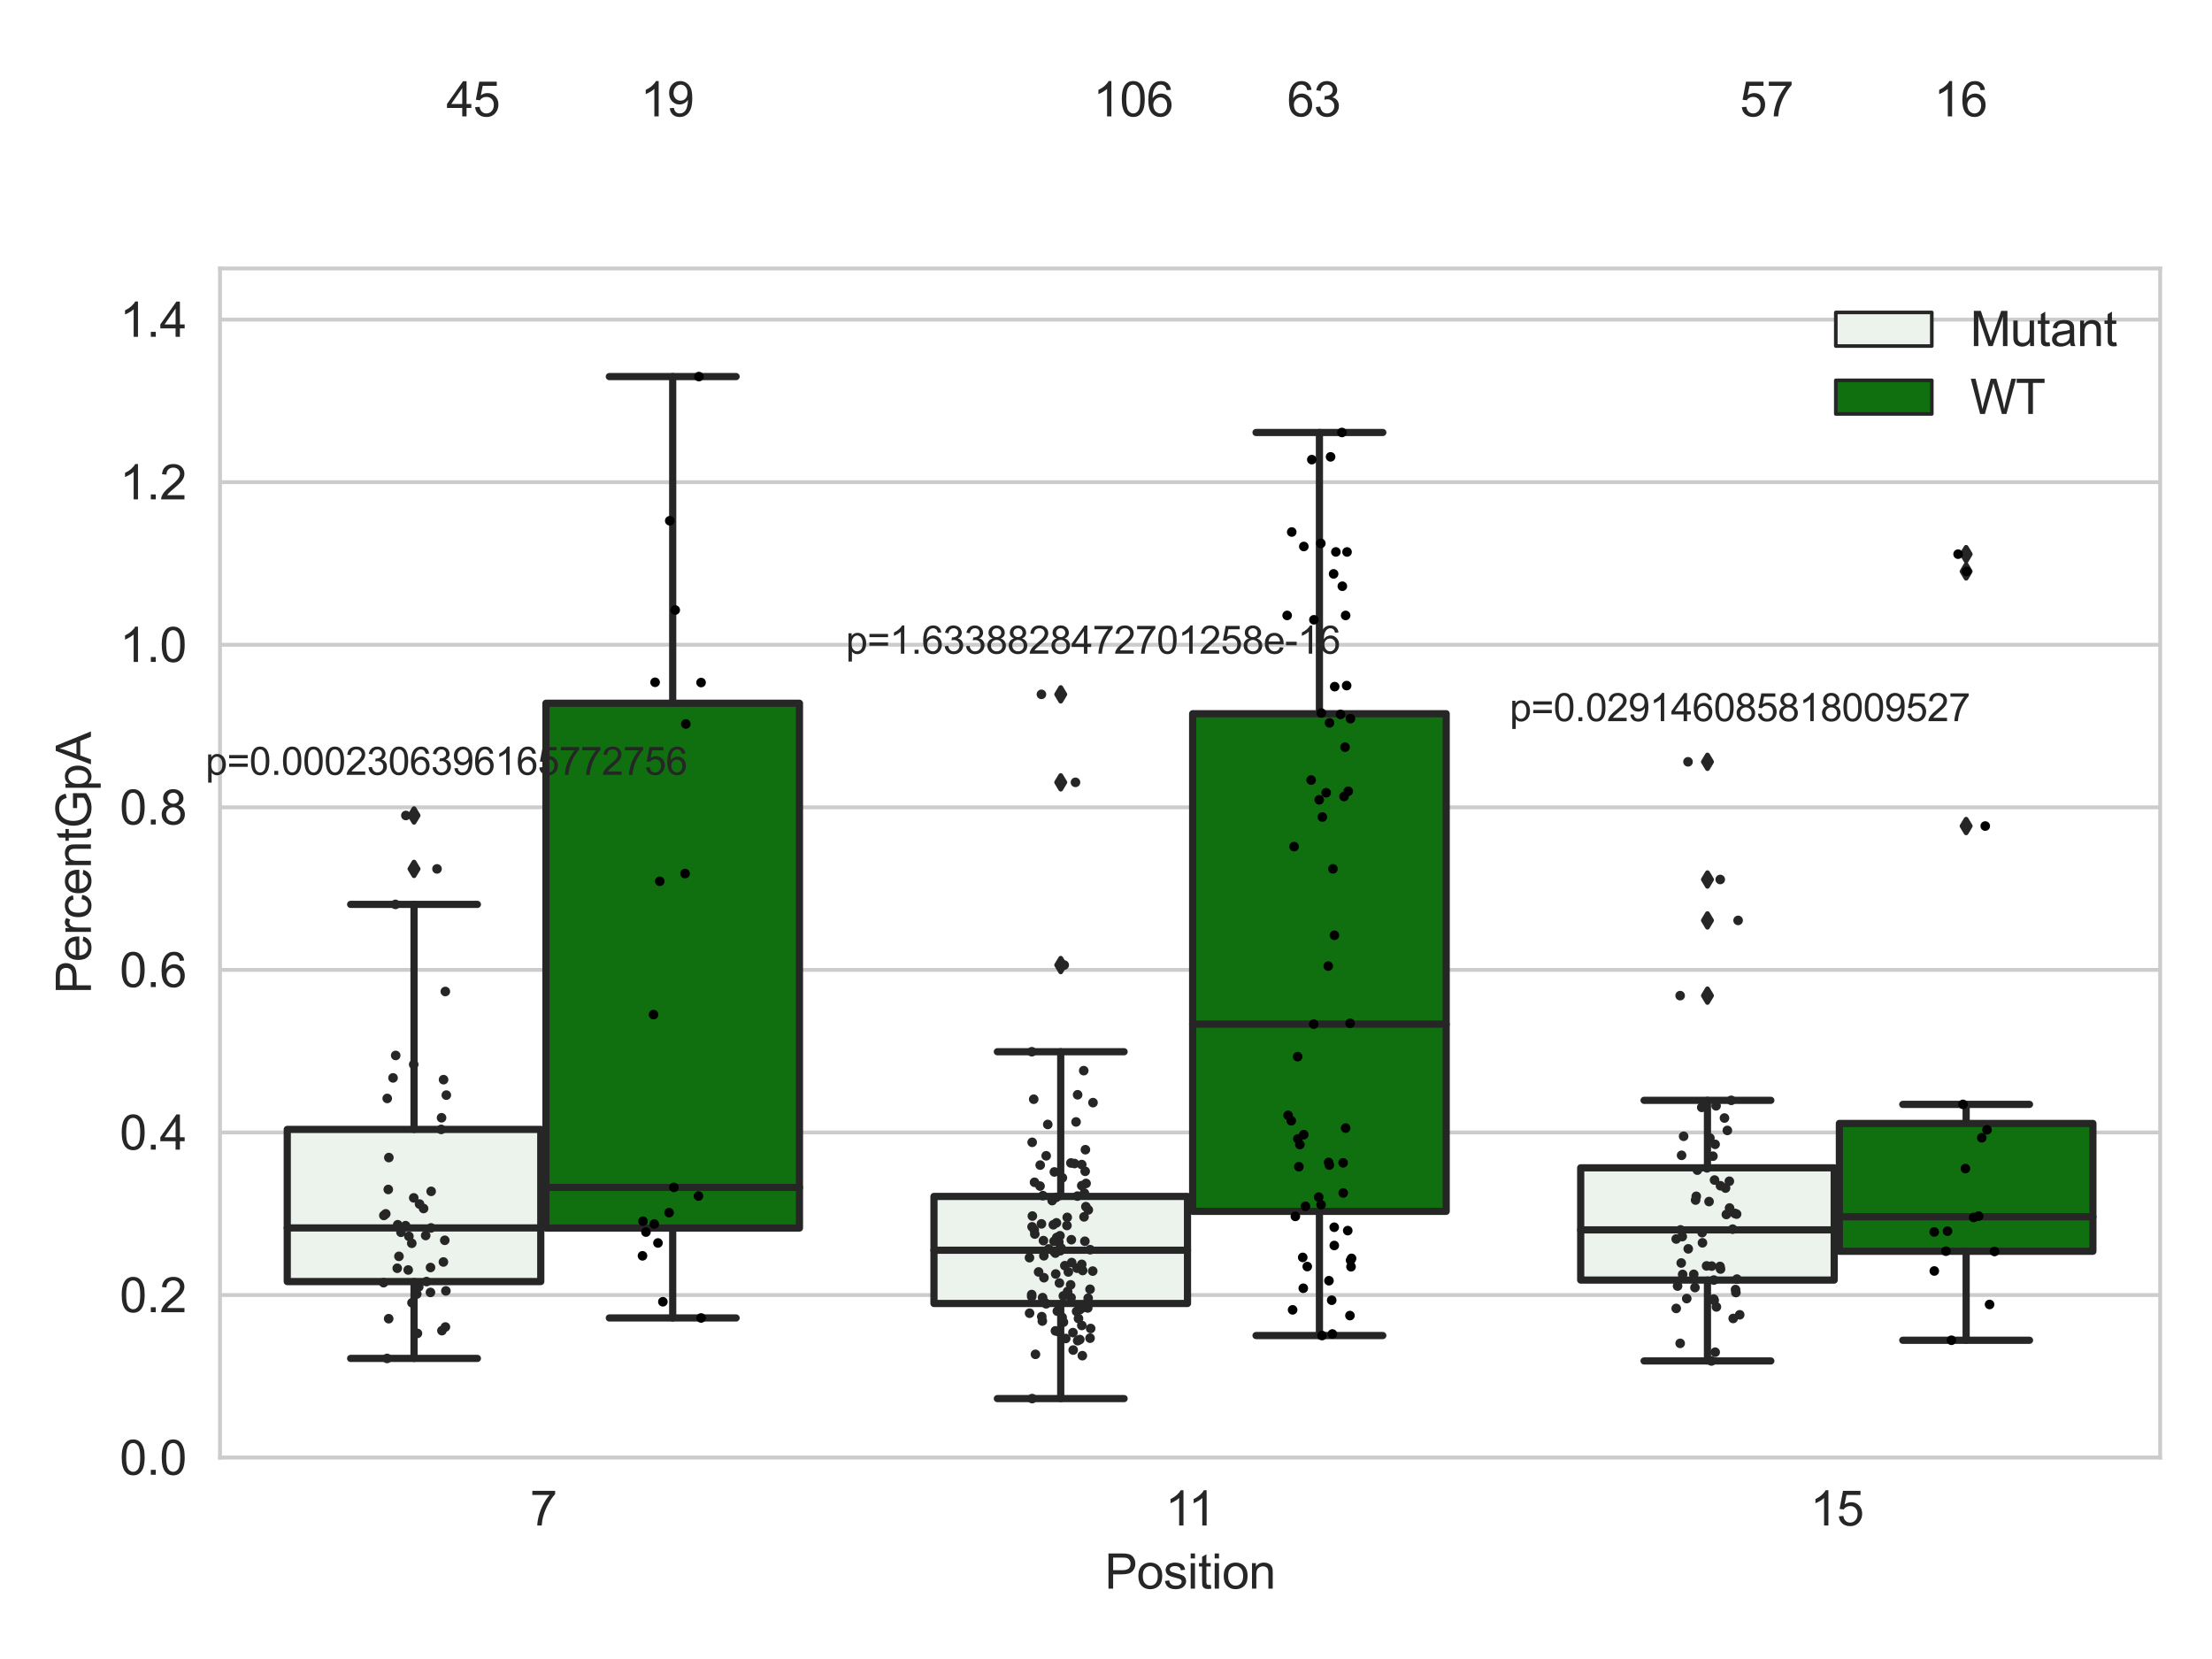 <?xml version="1.0" encoding="utf-8" standalone="no"?>
<!DOCTYPE svg PUBLIC "-//W3C//DTD SVG 1.1//EN"
  "http://www.w3.org/Graphics/SVG/1.1/DTD/svg11.dtd">
<svg xmlns:xlink="http://www.w3.org/1999/xlink" width="460.8pt" height="345.6pt" viewBox="0 0 460.8 345.6" xmlns="http://www.w3.org/2000/svg" version="1.1">
 <defs>
  <style type="text/css">*{stroke-linejoin: round; stroke-linecap: butt}</style>
 </defs>
 <g id="figure_1">
  <g id="patch_1">
   <path d="M 0 345.6 
L 460.8 345.6 
L 460.8 0 
L 0 0 
z
" style="fill: #ffffff"/>
  </g>
  <g id="axes_1">
   <g id="patch_2">
    <path d="M 45.83 303.64 
L 450 303.64 
L 450 55.93 
L 45.83 55.93 
z
" style="fill: #ffffff"/>
   </g>
   <g id="matplotlib.axis_1">
    <g id="xtick_1">
     <g id="text_1">
      <!-- 7 -->
      <g style="fill: #262626" transform="translate(110.411 317.798)scale(0.1 -0.1)">
       <defs>
        <path id="ArialMT-37" d="M 303 3981 
L 303 4522 
L 3269 4522 
L 3269 4084 
Q 2831 3619 2401 2847 
Q 1972 2075 1738 1259 
Q 1569 684 1522 0 
L 944 0 
Q 953 541 1156 1306 
Q 1359 2072 1739 2783 
Q 2119 3494 2547 3981 
L 303 3981 
z
" transform="scale(0.016)"/>
       </defs>
       <use xlink:href="#ArialMT-37"/>
      </g>
     </g>
    </g>
    <g id="xtick_2">
     <g id="text_2">
      <!-- 11 -->
      <g style="fill: #262626" transform="translate(242.723 317.798)scale(0.1 -0.1)">
       <defs>
        <path id="ArialMT-31" d="M 2384 0 
L 1822 0 
L 1822 3584 
Q 1619 3391 1289 3197 
Q 959 3003 697 2906 
L 697 3450 
Q 1169 3672 1522 3987 
Q 1875 4303 2022 4600 
L 2384 4600 
L 2384 0 
z
" transform="scale(0.016)"/>
       </defs>
       <use xlink:href="#ArialMT-31"/>
       <use xlink:href="#ArialMT-31" x="48.24"/>
      </g>
     </g>
    </g>
    <g id="xtick_3">
     <g id="text_3">
      <!-- 15 -->
      <g style="fill: #262626" transform="translate(377.077 317.798)scale(0.1 -0.1)">
       <defs>
        <path id="ArialMT-35" d="M 266 1200 
L 856 1250 
Q 922 819 1161 601 
Q 1400 384 1738 384 
Q 2144 384 2425 690 
Q 2706 997 2706 1503 
Q 2706 1984 2436 2262 
Q 2166 2541 1728 2541 
Q 1456 2541 1237 2417 
Q 1019 2294 894 2097 
L 366 2166 
L 809 4519 
L 3088 4519 
L 3088 3981 
L 1259 3981 
L 1013 2750 
Q 1425 3038 1878 3038 
Q 2478 3038 2890 2622 
Q 3303 2206 3303 1553 
Q 3303 931 2941 478 
Q 2500 -78 1738 -78 
Q 1113 -78 717 272 
Q 322 622 266 1200 
z
" transform="scale(0.016)"/>
       </defs>
       <use xlink:href="#ArialMT-31"/>
       <use xlink:href="#ArialMT-35" x="55.615"/>
      </g>
     </g>
    </g>
    <g id="text_4">
     <!-- Position -->
     <g style="fill: #262626" transform="translate(230.127 330.943)scale(0.1 -0.1)">
      <defs>
       <path id="ArialMT-50" d="M 494 0 
L 494 4581 
L 2222 4581 
Q 2678 4581 2919 4538 
Q 3256 4481 3484 4323 
Q 3713 4166 3852 3881 
Q 3991 3597 3991 3256 
Q 3991 2672 3619 2267 
Q 3247 1863 2275 1863 
L 1100 1863 
L 1100 0 
L 494 0 
z
M 1100 2403 
L 2284 2403 
Q 2872 2403 3119 2622 
Q 3366 2841 3366 3238 
Q 3366 3525 3220 3729 
Q 3075 3934 2838 4000 
Q 2684 4041 2272 4041 
L 1100 4041 
L 1100 2403 
z
" transform="scale(0.016)"/>
       <path id="ArialMT-6f" d="M 213 1659 
Q 213 2581 725 3025 
Q 1153 3394 1769 3394 
Q 2453 3394 2887 2945 
Q 3322 2497 3322 1706 
Q 3322 1066 3130 698 
Q 2938 331 2570 128 
Q 2203 -75 1769 -75 
Q 1072 -75 642 372 
Q 213 819 213 1659 
z
M 791 1659 
Q 791 1022 1069 705 
Q 1347 388 1769 388 
Q 2188 388 2466 706 
Q 2744 1025 2744 1678 
Q 2744 2294 2464 2611 
Q 2184 2928 1769 2928 
Q 1347 2928 1069 2612 
Q 791 2297 791 1659 
z
" transform="scale(0.016)"/>
       <path id="ArialMT-73" d="M 197 991 
L 753 1078 
Q 800 744 1014 566 
Q 1228 388 1613 388 
Q 2000 388 2187 545 
Q 2375 703 2375 916 
Q 2375 1106 2209 1216 
Q 2094 1291 1634 1406 
Q 1016 1563 777 1677 
Q 538 1791 414 1992 
Q 291 2194 291 2438 
Q 291 2659 392 2848 
Q 494 3038 669 3163 
Q 800 3259 1026 3326 
Q 1253 3394 1513 3394 
Q 1903 3394 2198 3281 
Q 2494 3169 2634 2976 
Q 2775 2784 2828 2463 
L 2278 2388 
Q 2241 2644 2061 2787 
Q 1881 2931 1553 2931 
Q 1166 2931 1000 2803 
Q 834 2675 834 2503 
Q 834 2394 903 2306 
Q 972 2216 1119 2156 
Q 1203 2125 1616 2013 
Q 2213 1853 2448 1751 
Q 2684 1650 2818 1456 
Q 2953 1263 2953 975 
Q 2953 694 2789 445 
Q 2625 197 2315 61 
Q 2006 -75 1616 -75 
Q 969 -75 630 194 
Q 291 463 197 991 
z
" transform="scale(0.016)"/>
       <path id="ArialMT-69" d="M 425 3934 
L 425 4581 
L 988 4581 
L 988 3934 
L 425 3934 
z
M 425 0 
L 425 3319 
L 988 3319 
L 988 0 
L 425 0 
z
" transform="scale(0.016)"/>
       <path id="ArialMT-74" d="M 1650 503 
L 1731 6 
Q 1494 -44 1306 -44 
Q 1000 -44 831 53 
Q 663 150 594 308 
Q 525 466 525 972 
L 525 2881 
L 113 2881 
L 113 3319 
L 525 3319 
L 525 4141 
L 1084 4478 
L 1084 3319 
L 1650 3319 
L 1650 2881 
L 1084 2881 
L 1084 941 
Q 1084 700 1114 631 
Q 1144 563 1211 522 
Q 1278 481 1403 481 
Q 1497 481 1650 503 
z
" transform="scale(0.016)"/>
       <path id="ArialMT-6e" d="M 422 0 
L 422 3319 
L 928 3319 
L 928 2847 
Q 1294 3394 1984 3394 
Q 2284 3394 2536 3286 
Q 2788 3178 2913 3003 
Q 3038 2828 3088 2588 
Q 3119 2431 3119 2041 
L 3119 0 
L 2556 0 
L 2556 2019 
Q 2556 2363 2490 2533 
Q 2425 2703 2258 2804 
Q 2091 2906 1866 2906 
Q 1506 2906 1245 2678 
Q 984 2450 984 1813 
L 984 0 
L 422 0 
z
" transform="scale(0.016)"/>
      </defs>
      <use xlink:href="#ArialMT-50"/>
      <use xlink:href="#ArialMT-6f" x="66.699"/>
      <use xlink:href="#ArialMT-73" x="122.314"/>
      <use xlink:href="#ArialMT-69" x="172.314"/>
      <use xlink:href="#ArialMT-74" x="194.531"/>
      <use xlink:href="#ArialMT-69" x="222.314"/>
      <use xlink:href="#ArialMT-6f" x="244.531"/>
      <use xlink:href="#ArialMT-6e" x="300.146"/>
     </g>
    </g>
   </g>
   <g id="matplotlib.axis_2">
    <g id="ytick_1">
     <g id="line2d_1">
      <path d="M 45.83 303.64 
L 450 303.64 
" clip-path="url(#p0dbb3232f1)" style="fill: none; stroke: #cccccc; stroke-width: 0.8; stroke-linecap: round"/>
     </g>
     <g id="text_5">
      <!-- 0.0 -->
      <g style="fill: #262626" transform="translate(24.93 307.219)scale(0.1 -0.1)">
       <defs>
        <path id="ArialMT-30" d="M 266 2259 
Q 266 3072 433 3567 
Q 600 4063 929 4331 
Q 1259 4600 1759 4600 
Q 2128 4600 2406 4451 
Q 2684 4303 2865 4023 
Q 3047 3744 3150 3342 
Q 3253 2941 3253 2259 
Q 3253 1453 3087 958 
Q 2922 463 2592 192 
Q 2263 -78 1759 -78 
Q 1097 -78 719 397 
Q 266 969 266 2259 
z
M 844 2259 
Q 844 1131 1108 757 
Q 1372 384 1759 384 
Q 2147 384 2411 759 
Q 2675 1134 2675 2259 
Q 2675 3391 2411 3762 
Q 2147 4134 1753 4134 
Q 1366 4134 1134 3806 
Q 844 3388 844 2259 
z
" transform="scale(0.016)"/>
        <path id="ArialMT-2e" d="M 581 0 
L 581 641 
L 1222 641 
L 1222 0 
L 581 0 
z
" transform="scale(0.016)"/>
       </defs>
       <use xlink:href="#ArialMT-30"/>
       <use xlink:href="#ArialMT-2e" x="55.615"/>
       <use xlink:href="#ArialMT-30" x="83.398"/>
      </g>
     </g>
    </g>
    <g id="ytick_2">
     <g id="line2d_2">
      <path d="M 45.83 269.774 
L 450 269.774 
" clip-path="url(#p0dbb3232f1)" style="fill: none; stroke: #cccccc; stroke-width: 0.8; stroke-linecap: round"/>
     </g>
     <g id="text_6">
      <!-- 0.2 -->
      <g style="fill: #262626" transform="translate(24.93 273.353)scale(0.1 -0.1)">
       <defs>
        <path id="ArialMT-32" d="M 3222 541 
L 3222 0 
L 194 0 
Q 188 203 259 391 
Q 375 700 629 1000 
Q 884 1300 1366 1694 
Q 2113 2306 2375 2664 
Q 2638 3022 2638 3341 
Q 2638 3675 2398 3904 
Q 2159 4134 1775 4134 
Q 1369 4134 1125 3890 
Q 881 3647 878 3216 
L 300 3275 
Q 359 3922 746 4261 
Q 1134 4600 1788 4600 
Q 2447 4600 2831 4234 
Q 3216 3869 3216 3328 
Q 3216 3053 3103 2787 
Q 2991 2522 2730 2228 
Q 2469 1934 1863 1422 
Q 1356 997 1212 845 
Q 1069 694 975 541 
L 3222 541 
z
" transform="scale(0.016)"/>
       </defs>
       <use xlink:href="#ArialMT-30"/>
       <use xlink:href="#ArialMT-2e" x="55.615"/>
       <use xlink:href="#ArialMT-32" x="83.398"/>
      </g>
     </g>
    </g>
    <g id="ytick_3">
     <g id="line2d_3">
      <path d="M 45.83 235.909 
L 450 235.909 
" clip-path="url(#p0dbb3232f1)" style="fill: none; stroke: #cccccc; stroke-width: 0.8; stroke-linecap: round"/>
     </g>
     <g id="text_7">
      <!-- 0.4 -->
      <g style="fill: #262626" transform="translate(24.93 239.488)scale(0.1 -0.1)">
       <defs>
        <path id="ArialMT-34" d="M 2069 0 
L 2069 1097 
L 81 1097 
L 81 1613 
L 2172 4581 
L 2631 4581 
L 2631 1613 
L 3250 1613 
L 3250 1097 
L 2631 1097 
L 2631 0 
L 2069 0 
z
M 2069 1613 
L 2069 3678 
L 634 1613 
L 2069 1613 
z
" transform="scale(0.016)"/>
       </defs>
       <use xlink:href="#ArialMT-30"/>
       <use xlink:href="#ArialMT-2e" x="55.615"/>
       <use xlink:href="#ArialMT-34" x="83.398"/>
      </g>
     </g>
    </g>
    <g id="ytick_4">
     <g id="line2d_4">
      <path d="M 45.83 202.043 
L 450 202.043 
" clip-path="url(#p0dbb3232f1)" style="fill: none; stroke: #cccccc; stroke-width: 0.8; stroke-linecap: round"/>
     </g>
     <g id="text_8">
      <!-- 0.6 -->
      <g style="fill: #262626" transform="translate(24.93 205.622)scale(0.1 -0.1)">
       <defs>
        <path id="ArialMT-36" d="M 3184 3459 
L 2625 3416 
Q 2550 3747 2413 3897 
Q 2184 4138 1850 4138 
Q 1581 4138 1378 3988 
Q 1113 3794 959 3422 
Q 806 3050 800 2363 
Q 1003 2672 1297 2822 
Q 1591 2972 1913 2972 
Q 2475 2972 2870 2558 
Q 3266 2144 3266 1488 
Q 3266 1056 3080 686 
Q 2894 316 2569 119 
Q 2244 -78 1831 -78 
Q 1128 -78 684 439 
Q 241 956 241 2144 
Q 241 3472 731 4075 
Q 1159 4600 1884 4600 
Q 2425 4600 2770 4297 
Q 3116 3994 3184 3459 
z
M 888 1484 
Q 888 1194 1011 928 
Q 1134 663 1356 523 
Q 1578 384 1822 384 
Q 2178 384 2434 671 
Q 2691 959 2691 1453 
Q 2691 1928 2437 2201 
Q 2184 2475 1800 2475 
Q 1419 2475 1153 2201 
Q 888 1928 888 1484 
z
" transform="scale(0.016)"/>
       </defs>
       <use xlink:href="#ArialMT-30"/>
       <use xlink:href="#ArialMT-2e" x="55.615"/>
       <use xlink:href="#ArialMT-36" x="83.398"/>
      </g>
     </g>
    </g>
    <g id="ytick_5">
     <g id="line2d_5">
      <path d="M 45.83 168.177 
L 450 168.177 
" clip-path="url(#p0dbb3232f1)" style="fill: none; stroke: #cccccc; stroke-width: 0.8; stroke-linecap: round"/>
     </g>
     <g id="text_9">
      <!-- 0.8 -->
      <g style="fill: #262626" transform="translate(24.93 171.756)scale(0.1 -0.1)">
       <defs>
        <path id="ArialMT-38" d="M 1131 2484 
Q 781 2613 612 2850 
Q 444 3088 444 3419 
Q 444 3919 803 4259 
Q 1163 4600 1759 4600 
Q 2359 4600 2725 4251 
Q 3091 3903 3091 3403 
Q 3091 3084 2923 2848 
Q 2756 2613 2416 2484 
Q 2838 2347 3058 2040 
Q 3278 1734 3278 1309 
Q 3278 722 2862 322 
Q 2447 -78 1769 -78 
Q 1091 -78 675 323 
Q 259 725 259 1325 
Q 259 1772 486 2073 
Q 713 2375 1131 2484 
z
M 1019 3438 
Q 1019 3113 1228 2906 
Q 1438 2700 1772 2700 
Q 2097 2700 2305 2904 
Q 2513 3109 2513 3406 
Q 2513 3716 2298 3927 
Q 2084 4138 1766 4138 
Q 1444 4138 1231 3931 
Q 1019 3725 1019 3438 
z
M 838 1322 
Q 838 1081 952 856 
Q 1066 631 1291 507 
Q 1516 384 1775 384 
Q 2178 384 2440 643 
Q 2703 903 2703 1303 
Q 2703 1709 2433 1975 
Q 2163 2241 1756 2241 
Q 1359 2241 1098 1978 
Q 838 1716 838 1322 
z
" transform="scale(0.016)"/>
       </defs>
       <use xlink:href="#ArialMT-30"/>
       <use xlink:href="#ArialMT-2e" x="55.615"/>
       <use xlink:href="#ArialMT-38" x="83.398"/>
      </g>
     </g>
    </g>
    <g id="ytick_6">
     <g id="line2d_6">
      <path d="M 45.83 134.312 
L 450 134.312 
" clip-path="url(#p0dbb3232f1)" style="fill: none; stroke: #cccccc; stroke-width: 0.8; stroke-linecap: round"/>
     </g>
     <g id="text_10">
      <!-- 1.0 -->
      <g style="fill: #262626" transform="translate(24.93 137.891)scale(0.1 -0.1)">
       <use xlink:href="#ArialMT-31"/>
       <use xlink:href="#ArialMT-2e" x="55.615"/>
       <use xlink:href="#ArialMT-30" x="83.398"/>
      </g>
     </g>
    </g>
    <g id="ytick_7">
     <g id="line2d_7">
      <path d="M 45.83 100.446 
L 450 100.446 
" clip-path="url(#p0dbb3232f1)" style="fill: none; stroke: #cccccc; stroke-width: 0.8; stroke-linecap: round"/>
     </g>
     <g id="text_11">
      <!-- 1.2 -->
      <g style="fill: #262626" transform="translate(24.93 104.025)scale(0.1 -0.1)">
       <use xlink:href="#ArialMT-31"/>
       <use xlink:href="#ArialMT-2e" x="55.615"/>
       <use xlink:href="#ArialMT-32" x="83.398"/>
      </g>
     </g>
    </g>
    <g id="ytick_8">
     <g id="line2d_8">
      <path d="M 45.83 66.58 
L 450 66.58 
" clip-path="url(#p0dbb3232f1)" style="fill: none; stroke: #cccccc; stroke-width: 0.8; stroke-linecap: round"/>
     </g>
     <g id="text_12">
      <!-- 1.4 -->
      <g style="fill: #262626" transform="translate(24.93 70.159)scale(0.1 -0.1)">
       <use xlink:href="#ArialMT-31"/>
       <use xlink:href="#ArialMT-2e" x="55.615"/>
       <use xlink:href="#ArialMT-34" x="83.398"/>
      </g>
     </g>
    </g>
    <g id="text_13">
     <!-- PercentGpA -->
     <g style="fill: #262626" transform="translate(18.942 207.02)rotate(-90)scale(0.1 -0.1)">
      <defs>
       <path id="ArialMT-65" d="M 2694 1069 
L 3275 997 
Q 3138 488 2766 206 
Q 2394 -75 1816 -75 
Q 1088 -75 661 373 
Q 234 822 234 1631 
Q 234 2469 665 2931 
Q 1097 3394 1784 3394 
Q 2450 3394 2872 2941 
Q 3294 2488 3294 1666 
Q 3294 1616 3291 1516 
L 816 1516 
Q 847 969 1125 678 
Q 1403 388 1819 388 
Q 2128 388 2347 550 
Q 2566 713 2694 1069 
z
M 847 1978 
L 2700 1978 
Q 2663 2397 2488 2606 
Q 2219 2931 1791 2931 
Q 1403 2931 1139 2672 
Q 875 2413 847 1978 
z
" transform="scale(0.016)"/>
       <path id="ArialMT-72" d="M 416 0 
L 416 3319 
L 922 3319 
L 922 2816 
Q 1116 3169 1280 3281 
Q 1444 3394 1641 3394 
Q 1925 3394 2219 3213 
L 2025 2691 
Q 1819 2813 1613 2813 
Q 1428 2813 1281 2702 
Q 1134 2591 1072 2394 
Q 978 2094 978 1738 
L 978 0 
L 416 0 
z
" transform="scale(0.016)"/>
       <path id="ArialMT-63" d="M 2588 1216 
L 3141 1144 
Q 3050 572 2676 248 
Q 2303 -75 1759 -75 
Q 1078 -75 664 370 
Q 250 816 250 1647 
Q 250 2184 428 2587 
Q 606 2991 970 3192 
Q 1334 3394 1763 3394 
Q 2303 3394 2647 3120 
Q 2991 2847 3088 2344 
L 2541 2259 
Q 2463 2594 2264 2762 
Q 2066 2931 1784 2931 
Q 1359 2931 1093 2626 
Q 828 2322 828 1663 
Q 828 994 1084 691 
Q 1341 388 1753 388 
Q 2084 388 2306 591 
Q 2528 794 2588 1216 
z
" transform="scale(0.016)"/>
       <path id="ArialMT-47" d="M 2638 1797 
L 2638 2334 
L 4578 2338 
L 4578 638 
Q 4131 281 3656 101 
Q 3181 -78 2681 -78 
Q 2006 -78 1454 211 
Q 903 500 622 1047 
Q 341 1594 341 2269 
Q 341 2938 620 3517 
Q 900 4097 1425 4378 
Q 1950 4659 2634 4659 
Q 3131 4659 3532 4498 
Q 3934 4338 4162 4050 
Q 4391 3763 4509 3300 
L 3963 3150 
Q 3859 3500 3706 3700 
Q 3553 3900 3268 4020 
Q 2984 4141 2638 4141 
Q 2222 4141 1919 4014 
Q 1616 3888 1430 3681 
Q 1244 3475 1141 3228 
Q 966 2803 966 2306 
Q 966 1694 1177 1281 
Q 1388 869 1791 669 
Q 2194 469 2647 469 
Q 3041 469 3416 620 
Q 3791 772 3984 944 
L 3984 1797 
L 2638 1797 
z
" transform="scale(0.016)"/>
       <path id="ArialMT-70" d="M 422 -1272 
L 422 3319 
L 934 3319 
L 934 2888 
Q 1116 3141 1344 3267 
Q 1572 3394 1897 3394 
Q 2322 3394 2647 3175 
Q 2972 2956 3137 2557 
Q 3303 2159 3303 1684 
Q 3303 1175 3120 767 
Q 2938 359 2589 142 
Q 2241 -75 1856 -75 
Q 1575 -75 1351 44 
Q 1128 163 984 344 
L 984 -1272 
L 422 -1272 
z
M 931 1641 
Q 931 1000 1190 694 
Q 1450 388 1819 388 
Q 2194 388 2461 705 
Q 2728 1022 2728 1688 
Q 2728 2322 2467 2637 
Q 2206 2953 1844 2953 
Q 1484 2953 1207 2617 
Q 931 2281 931 1641 
z
" transform="scale(0.016)"/>
       <path id="ArialMT-41" d="M -9 0 
L 1750 4581 
L 2403 4581 
L 4278 0 
L 3588 0 
L 3053 1388 
L 1138 1388 
L 634 0 
L -9 0 
z
M 1313 1881 
L 2866 1881 
L 2388 3150 
Q 2169 3728 2063 4100 
Q 1975 3659 1816 3225 
L 1313 1881 
z
" transform="scale(0.016)"/>
      </defs>
      <use xlink:href="#ArialMT-50"/>
      <use xlink:href="#ArialMT-65" x="66.699"/>
      <use xlink:href="#ArialMT-72" x="122.314"/>
      <use xlink:href="#ArialMT-63" x="155.615"/>
      <use xlink:href="#ArialMT-65" x="205.615"/>
      <use xlink:href="#ArialMT-6e" x="261.23"/>
      <use xlink:href="#ArialMT-74" x="316.846"/>
      <use xlink:href="#ArialMT-47" x="344.629"/>
      <use xlink:href="#ArialMT-70" x="422.412"/>
      <use xlink:href="#ArialMT-41" x="478.027"/>
     </g>
    </g>
   </g>
   <g id="patch_3">
    <path d="M 59.841 266.975 
L 112.653 266.975 
L 112.653 235.278 
L 59.841 235.278 
L 59.841 266.975 
z
" clip-path="url(#p0dbb3232f1)" style="fill: #ecf2ec; stroke: #262626; stroke-width: 1.5; stroke-linejoin: miter"/>
   </g>
   <g id="patch_4">
    <path d="M 113.731 255.823 
L 166.542 255.823 
L 166.542 146.502 
L 113.731 146.502 
L 113.731 255.823 
z
" clip-path="url(#p0dbb3232f1)" style="fill: #107010; stroke: #262626; stroke-width: 1.5; stroke-linejoin: miter"/>
   </g>
   <g id="patch_5">
    <path d="M 194.565 271.538 
L 247.376 271.538 
L 247.376 249.236 
L 194.565 249.236 
L 194.565 271.538 
z
" clip-path="url(#p0dbb3232f1)" style="fill: #ecf2ec; stroke: #262626; stroke-width: 1.5; stroke-linejoin: miter"/>
   </g>
   <g id="patch_6">
    <path d="M 248.454 252.342 
L 301.265 252.342 
L 301.265 148.681 
L 248.454 148.681 
L 248.454 252.342 
z
" clip-path="url(#p0dbb3232f1)" style="fill: #107010; stroke: #262626; stroke-width: 1.5; stroke-linejoin: miter"/>
   </g>
   <g id="patch_7">
    <path d="M 329.288 266.66 
L 382.099 266.66 
L 382.099 243.283 
L 329.288 243.283 
L 329.288 266.66 
z
" clip-path="url(#p0dbb3232f1)" style="fill: #ecf2ec; stroke: #262626; stroke-width: 1.5; stroke-linejoin: miter"/>
   </g>
   <g id="patch_8">
    <path d="M 383.177 260.66 
L 435.989 260.66 
L 435.989 234.035 
L 383.177 234.035 
L 383.177 260.66 
z
" clip-path="url(#p0dbb3232f1)" style="fill: #107010; stroke: #262626; stroke-width: 1.5; stroke-linejoin: miter"/>
   </g>
   <g id="patch_9">
    <path d="M 113.192 303.64 
L 113.192 303.64 
L 113.192 303.64 
L 113.192 303.64 
z
" clip-path="url(#p0dbb3232f1)" style="fill: #ecf2ec; stroke: #262626; stroke-width: 0.75; stroke-linejoin: miter"/>
   </g>
   <g id="patch_10">
    <path d="M 113.192 303.64 
L 113.192 303.64 
L 113.192 303.64 
L 113.192 303.64 
z
" clip-path="url(#p0dbb3232f1)" style="fill: #107010; stroke: #262626; stroke-width: 0.75; stroke-linejoin: miter"/>
   </g>
   <g id="PathCollection_1"/>
   <g id="PathCollection_2"/>
   <g id="line2d_9">
    <path d="M 86.247 266.975 
L 86.247 282.984 
" clip-path="url(#p0dbb3232f1)" style="fill: none; stroke: #262626; stroke-width: 1.5; stroke-linecap: round"/>
   </g>
   <g id="line2d_10">
    <path d="M 86.247 235.278 
L 86.247 188.402 
" clip-path="url(#p0dbb3232f1)" style="fill: none; stroke: #262626; stroke-width: 1.5; stroke-linecap: round"/>
   </g>
   <g id="line2d_11">
    <path d="M 73.044 282.984 
L 99.45 282.984 
" clip-path="url(#p0dbb3232f1)" style="fill: none; stroke: #262626; stroke-width: 1.5; stroke-linecap: round"/>
   </g>
   <g id="line2d_12">
    <path d="M 73.044 188.402 
L 99.45 188.402 
" clip-path="url(#p0dbb3232f1)" style="fill: none; stroke: #262626; stroke-width: 1.5; stroke-linecap: round"/>
   </g>
   <g id="line2d_13">
    <defs>
     <path id="m19b5af8cf1" d="M -0 1.414 
L 0.849 0 
L 0 -1.414 
L -0.849 -0 
z
" style="stroke: #262626; stroke-linejoin: miter"/>
    </defs>
    <g clip-path="url(#p0dbb3232f1)">
     <use xlink:href="#m19b5af8cf1" x="86.247" y="169.878" style="fill: #262626; stroke: #262626; stroke-linejoin: miter"/>
     <use xlink:href="#m19b5af8cf1" x="86.247" y="181.007" style="fill: #262626; stroke: #262626; stroke-linejoin: miter"/>
    </g>
   </g>
   <g id="line2d_14">
    <path d="M 140.136 255.823 
L 140.136 274.556 
" clip-path="url(#p0dbb3232f1)" style="fill: none; stroke: #262626; stroke-width: 1.5; stroke-linecap: round"/>
   </g>
   <g id="line2d_15">
    <path d="M 140.136 146.502 
L 140.136 78.449 
" clip-path="url(#p0dbb3232f1)" style="fill: none; stroke: #262626; stroke-width: 1.5; stroke-linecap: round"/>
   </g>
   <g id="line2d_16">
    <path d="M 126.933 274.556 
L 153.339 274.556 
" clip-path="url(#p0dbb3232f1)" style="fill: none; stroke: #262626; stroke-width: 1.5; stroke-linecap: round"/>
   </g>
   <g id="line2d_17">
    <path d="M 126.933 78.449 
L 153.339 78.449 
" clip-path="url(#p0dbb3232f1)" style="fill: none; stroke: #262626; stroke-width: 1.5; stroke-linecap: round"/>
   </g>
   <g id="line2d_18"/>
   <g id="line2d_19">
    <path d="M 220.97 271.538 
L 220.97 291.354 
" clip-path="url(#p0dbb3232f1)" style="fill: none; stroke: #262626; stroke-width: 1.5; stroke-linecap: round"/>
   </g>
   <g id="line2d_20">
    <path d="M 220.97 249.236 
L 220.97 219.097 
" clip-path="url(#p0dbb3232f1)" style="fill: none; stroke: #262626; stroke-width: 1.5; stroke-linecap: round"/>
   </g>
   <g id="line2d_21">
    <path d="M 207.767 291.354 
L 234.173 291.354 
" clip-path="url(#p0dbb3232f1)" style="fill: none; stroke: #262626; stroke-width: 1.5; stroke-linecap: round"/>
   </g>
   <g id="line2d_22">
    <path d="M 207.767 219.097 
L 234.173 219.097 
" clip-path="url(#p0dbb3232f1)" style="fill: none; stroke: #262626; stroke-width: 1.5; stroke-linecap: round"/>
   </g>
   <g id="line2d_23">
    <g clip-path="url(#p0dbb3232f1)">
     <use xlink:href="#m19b5af8cf1" x="220.97" y="144.644" style="fill: #262626; stroke: #262626; stroke-linejoin: miter"/>
     <use xlink:href="#m19b5af8cf1" x="220.97" y="201.038" style="fill: #262626; stroke: #262626; stroke-linejoin: miter"/>
     <use xlink:href="#m19b5af8cf1" x="220.97" y="162.976" style="fill: #262626; stroke: #262626; stroke-linejoin: miter"/>
    </g>
   </g>
   <g id="line2d_24">
    <path d="M 274.86 252.342 
L 274.86 278.218 
" clip-path="url(#p0dbb3232f1)" style="fill: none; stroke: #262626; stroke-width: 1.5; stroke-linecap: round"/>
   </g>
   <g id="line2d_25">
    <path d="M 274.86 148.681 
L 274.86 90.094 
" clip-path="url(#p0dbb3232f1)" style="fill: none; stroke: #262626; stroke-width: 1.5; stroke-linecap: round"/>
   </g>
   <g id="line2d_26">
    <path d="M 261.657 278.218 
L 288.063 278.218 
" clip-path="url(#p0dbb3232f1)" style="fill: none; stroke: #262626; stroke-width: 1.5; stroke-linecap: round"/>
   </g>
   <g id="line2d_27">
    <path d="M 261.657 90.094 
L 288.063 90.094 
" clip-path="url(#p0dbb3232f1)" style="fill: none; stroke: #262626; stroke-width: 1.5; stroke-linecap: round"/>
   </g>
   <g id="line2d_28"/>
   <g id="line2d_29">
    <path d="M 355.694 266.66 
L 355.694 283.512 
" clip-path="url(#p0dbb3232f1)" style="fill: none; stroke: #262626; stroke-width: 1.5; stroke-linecap: round"/>
   </g>
   <g id="line2d_30">
    <path d="M 355.694 243.283 
L 355.694 229.222 
" clip-path="url(#p0dbb3232f1)" style="fill: none; stroke: #262626; stroke-width: 1.5; stroke-linecap: round"/>
   </g>
   <g id="line2d_31">
    <path d="M 342.491 283.512 
L 368.897 283.512 
" clip-path="url(#p0dbb3232f1)" style="fill: none; stroke: #262626; stroke-width: 1.5; stroke-linecap: round"/>
   </g>
   <g id="line2d_32">
    <path d="M 342.491 229.222 
L 368.897 229.222 
" clip-path="url(#p0dbb3232f1)" style="fill: none; stroke: #262626; stroke-width: 1.5; stroke-linecap: round"/>
   </g>
   <g id="line2d_33">
    <g clip-path="url(#p0dbb3232f1)">
     <use xlink:href="#m19b5af8cf1" x="355.694" y="207.41" style="fill: #262626; stroke: #262626; stroke-linejoin: miter"/>
     <use xlink:href="#m19b5af8cf1" x="355.694" y="191.738" style="fill: #262626; stroke: #262626; stroke-linejoin: miter"/>
     <use xlink:href="#m19b5af8cf1" x="355.694" y="158.698" style="fill: #262626; stroke: #262626; stroke-linejoin: miter"/>
     <use xlink:href="#m19b5af8cf1" x="355.694" y="183.214" style="fill: #262626; stroke: #262626; stroke-linejoin: miter"/>
    </g>
   </g>
   <g id="line2d_34">
    <path d="M 409.583 260.66 
L 409.583 279.202 
" clip-path="url(#p0dbb3232f1)" style="fill: none; stroke: #262626; stroke-width: 1.5; stroke-linecap: round"/>
   </g>
   <g id="line2d_35">
    <path d="M 409.583 234.035 
L 409.583 230.062 
" clip-path="url(#p0dbb3232f1)" style="fill: none; stroke: #262626; stroke-width: 1.5; stroke-linecap: round"/>
   </g>
   <g id="line2d_36">
    <path d="M 396.38 279.202 
L 422.786 279.202 
" clip-path="url(#p0dbb3232f1)" style="fill: none; stroke: #262626; stroke-width: 1.5; stroke-linecap: round"/>
   </g>
   <g id="line2d_37">
    <path d="M 396.38 230.062 
L 422.786 230.062 
" clip-path="url(#p0dbb3232f1)" style="fill: none; stroke: #262626; stroke-width: 1.5; stroke-linecap: round"/>
   </g>
   <g id="line2d_38">
    <g clip-path="url(#p0dbb3232f1)">
     <use xlink:href="#m19b5af8cf1" x="409.583" y="172.078" style="fill: #262626; stroke: #262626; stroke-linejoin: miter"/>
     <use xlink:href="#m19b5af8cf1" x="409.583" y="115.442" style="fill: #262626; stroke: #262626; stroke-linejoin: miter"/>
     <use xlink:href="#m19b5af8cf1" x="409.583" y="119.035" style="fill: #262626; stroke: #262626; stroke-linejoin: miter"/>
    </g>
   </g>
   <g id="line2d_39">
    <path d="M 59.841 255.797 
L 112.653 255.797 
" clip-path="url(#p0dbb3232f1)" style="fill: none; stroke: #262626; stroke-width: 1.5; stroke-linecap: round"/>
   </g>
   <g id="line2d_40">
    <path d="M 113.731 247.355 
L 166.542 247.355 
" clip-path="url(#p0dbb3232f1)" style="fill: none; stroke: #262626; stroke-width: 1.5; stroke-linecap: round"/>
   </g>
   <g id="line2d_41">
    <path d="M 194.565 260.44 
L 247.376 260.44 
" clip-path="url(#p0dbb3232f1)" style="fill: none; stroke: #262626; stroke-width: 1.5; stroke-linecap: round"/>
   </g>
   <g id="line2d_42">
    <path d="M 248.454 213.343 
L 301.265 213.343 
" clip-path="url(#p0dbb3232f1)" style="fill: none; stroke: #262626; stroke-width: 1.5; stroke-linecap: round"/>
   </g>
   <g id="line2d_43">
    <path d="M 329.288 256.209 
L 382.099 256.209 
" clip-path="url(#p0dbb3232f1)" style="fill: none; stroke: #262626; stroke-width: 1.5; stroke-linecap: round"/>
   </g>
   <g id="line2d_44">
    <path d="M 383.177 253.477 
L 435.989 253.477 
" clip-path="url(#p0dbb3232f1)" style="fill: none; stroke: #262626; stroke-width: 1.5; stroke-linecap: round"/>
   </g>
   <g id="patch_11">
    <path d="M 45.83 303.64 
L 45.83 55.93 
" style="fill: none; stroke: #cccccc; stroke-width: 0.8; stroke-linejoin: miter; stroke-linecap: square"/>
   </g>
   <g id="patch_12">
    <path d="M 450 303.64 
L 450 55.93 
" style="fill: none; stroke: #cccccc; stroke-width: 0.8; stroke-linejoin: miter; stroke-linecap: square"/>
   </g>
   <g id="patch_13">
    <path d="M 45.83 303.64 
L 450 303.64 
" style="fill: none; stroke: #cccccc; stroke-width: 0.8; stroke-linejoin: miter; stroke-linecap: square"/>
   </g>
   <g id="patch_14">
    <path d="M 45.83 55.93 
L 450 55.93 
" style="fill: none; stroke: #cccccc; stroke-width: 0.8; stroke-linejoin: miter; stroke-linecap: square"/>
   </g>
   <g id="PathCollection_3">
    <defs>
     <path id="C0_0_64e2f6551f" d="M 0 1 
C 0.265 1 0.52 0.895 0.707 0.707 
C 0.895 0.52 1 0.265 1 -0 
C 1 -0.265 0.895 -0.52 0.707 -0.707 
C 0.52 -0.895 0.265 -1 0 -1 
C -0.265 -1 -0.52 -0.895 -0.707 -0.707 
C -0.895 -0.52 -1 -0.265 -1 0 
C -1 0.265 -0.895 0.52 -0.707 0.707 
C -0.52 0.895 -0.265 1 0 1 
z
"/>
    </defs>
    <g clip-path="url(#p0dbb3232f1)">
     <use xlink:href="#C0_0_64e2f6551f" x="91.904" y="235.278" style="fill: #262626"/>
    </g>
    <g clip-path="url(#p0dbb3232f1)">
     <use xlink:href="#C0_0_64e2f6551f" x="89.673" y="269.236" style="fill: #262626"/>
    </g>
    <g clip-path="url(#p0dbb3232f1)">
     <use xlink:href="#C0_0_64e2f6551f" x="87.395" y="250.822" style="fill: #262626"/>
    </g>
    <g clip-path="url(#p0dbb3232f1)">
     <use xlink:href="#C0_0_64e2f6551f" x="83.532" y="256.707" style="fill: #262626"/>
    </g>
    <g clip-path="url(#p0dbb3232f1)">
     <use xlink:href="#C0_0_64e2f6551f" x="84.553" y="169.878" style="fill: #262626"/>
    </g>
    <g clip-path="url(#p0dbb3232f1)">
     <use xlink:href="#C0_0_64e2f6551f" x="79.913" y="267.206" style="fill: #262626"/>
    </g>
    <g clip-path="url(#p0dbb3232f1)">
     <use xlink:href="#C0_0_64e2f6551f" x="85.827" y="271.39" style="fill: #262626"/>
    </g>
    <g clip-path="url(#p0dbb3232f1)">
     <use xlink:href="#C0_0_64e2f6551f" x="86.183" y="221.748" style="fill: #262626"/>
    </g>
    <g clip-path="url(#p0dbb3232f1)">
     <use xlink:href="#C0_0_64e2f6551f" x="89.684" y="264.044" style="fill: #262626"/>
    </g>
    <g clip-path="url(#p0dbb3232f1)">
     <use xlink:href="#C0_0_64e2f6551f" x="92.77" y="206.546" style="fill: #262626"/>
    </g>
    <g clip-path="url(#p0dbb3232f1)">
     <use xlink:href="#C0_0_64e2f6551f" x="92.786" y="276.435" style="fill: #262626"/>
    </g>
    <g clip-path="url(#p0dbb3232f1)">
     <use xlink:href="#C0_0_64e2f6551f" x="80.884" y="247.79" style="fill: #262626"/>
    </g>
    <g clip-path="url(#p0dbb3232f1)">
     <use xlink:href="#C0_0_64e2f6551f" x="88.677" y="257.38" style="fill: #262626"/>
    </g>
    <g clip-path="url(#p0dbb3232f1)">
     <use xlink:href="#C0_0_64e2f6551f" x="80.363" y="252.865" style="fill: #262626"/>
    </g>
    <g clip-path="url(#p0dbb3232f1)">
     <use xlink:href="#C0_0_64e2f6551f" x="83.108" y="261.721" style="fill: #262626"/>
    </g>
    <g clip-path="url(#p0dbb3232f1)">
     <use xlink:href="#C0_0_64e2f6551f" x="85.779" y="258.997" style="fill: #262626"/>
    </g>
    <g clip-path="url(#p0dbb3232f1)">
     <use xlink:href="#C0_0_64e2f6551f" x="91.037" y="181.007" style="fill: #262626"/>
    </g>
    <g clip-path="url(#p0dbb3232f1)">
     <use xlink:href="#C0_0_64e2f6551f" x="92.655" y="258.375" style="fill: #262626"/>
    </g>
    <g clip-path="url(#p0dbb3232f1)">
     <use xlink:href="#C0_0_64e2f6551f" x="81.877" y="224.544" style="fill: #262626"/>
    </g>
    <g clip-path="url(#p0dbb3232f1)">
     <use xlink:href="#C0_0_64e2f6551f" x="82.752" y="264.198" style="fill: #262626"/>
    </g>
    <g clip-path="url(#p0dbb3232f1)">
     <use xlink:href="#C0_0_64e2f6551f" x="91.982" y="232.851" style="fill: #262626"/>
    </g>
    <g clip-path="url(#p0dbb3232f1)">
     <use xlink:href="#C0_0_64e2f6551f" x="88.85" y="266.975" style="fill: #262626"/>
    </g>
    <g clip-path="url(#p0dbb3232f1)">
     <use xlink:href="#C0_0_64e2f6551f" x="92.884" y="268.917" style="fill: #262626"/>
    </g>
    <g clip-path="url(#p0dbb3232f1)">
     <use xlink:href="#C0_0_64e2f6551f" x="81.006" y="241.143" style="fill: #262626"/>
    </g>
    <g clip-path="url(#p0dbb3232f1)">
     <use xlink:href="#C0_0_64e2f6551f" x="80.636" y="282.984" style="fill: #262626"/>
    </g>
    <g clip-path="url(#p0dbb3232f1)">
     <use xlink:href="#C0_0_64e2f6551f" x="84.493" y="255.328" style="fill: #262626"/>
    </g>
    <g clip-path="url(#p0dbb3232f1)">
     <use xlink:href="#C0_0_64e2f6551f" x="79.964" y="253.199" style="fill: #262626"/>
    </g>
    <g clip-path="url(#p0dbb3232f1)">
     <use xlink:href="#C0_0_64e2f6551f" x="82.846" y="255.138" style="fill: #262626"/>
    </g>
    <g clip-path="url(#p0dbb3232f1)">
     <use xlink:href="#C0_0_64e2f6551f" x="92.977" y="228.133" style="fill: #262626"/>
    </g>
    <g clip-path="url(#p0dbb3232f1)">
     <use xlink:href="#C0_0_64e2f6551f" x="89.79" y="255.797" style="fill: #262626"/>
    </g>
    <g clip-path="url(#p0dbb3232f1)">
     <use xlink:href="#C0_0_64e2f6551f" x="82.384" y="188.402" style="fill: #262626"/>
    </g>
    <g clip-path="url(#p0dbb3232f1)">
     <use xlink:href="#C0_0_64e2f6551f" x="92.37" y="262.894" style="fill: #262626"/>
    </g>
    <g clip-path="url(#p0dbb3232f1)">
     <use xlink:href="#C0_0_64e2f6551f" x="89.818" y="248.179" style="fill: #262626"/>
    </g>
    <g clip-path="url(#p0dbb3232f1)">
     <use xlink:href="#C0_0_64e2f6551f" x="86.192" y="249.538" style="fill: #262626"/>
    </g>
    <g clip-path="url(#p0dbb3232f1)">
     <use xlink:href="#C0_0_64e2f6551f" x="80.666" y="228.822" style="fill: #262626"/>
    </g>
    <g clip-path="url(#p0dbb3232f1)">
     <use xlink:href="#C0_0_64e2f6551f" x="80.971" y="274.709" style="fill: #262626"/>
    </g>
    <g clip-path="url(#p0dbb3232f1)">
     <use xlink:href="#C0_0_64e2f6551f" x="92.401" y="224.915" style="fill: #262626"/>
    </g>
    <g clip-path="url(#p0dbb3232f1)">
     <use xlink:href="#C0_0_64e2f6551f" x="85.036" y="264.56" style="fill: #262626"/>
    </g>
    <g clip-path="url(#p0dbb3232f1)">
     <use xlink:href="#C0_0_64e2f6551f" x="86.822" y="269.579" style="fill: #262626"/>
    </g>
    <g clip-path="url(#p0dbb3232f1)">
     <use xlink:href="#C0_0_64e2f6551f" x="92.063" y="277.199" style="fill: #262626"/>
    </g>
    <g clip-path="url(#p0dbb3232f1)">
     <use xlink:href="#C0_0_64e2f6551f" x="82.43" y="219.87" style="fill: #262626"/>
    </g>
    <g clip-path="url(#p0dbb3232f1)">
     <use xlink:href="#C0_0_64e2f6551f" x="85.18" y="257.543" style="fill: #262626"/>
    </g>
    <g clip-path="url(#p0dbb3232f1)">
     <use xlink:href="#C0_0_64e2f6551f" x="87.233" y="268.084" style="fill: #262626"/>
    </g>
    <g clip-path="url(#p0dbb3232f1)">
     <use xlink:href="#C0_0_64e2f6551f" x="86.961" y="277.772" style="fill: #262626"/>
    </g>
    <g clip-path="url(#p0dbb3232f1)">
     <use xlink:href="#C0_0_64e2f6551f" x="88.238" y="251.757" style="fill: #262626"/>
    </g>
   </g>
   <g id="PathCollection_4">
    <defs>
     <path id="C1_0_e27f6fdf17" d="M 0 1 
C 0.265 1 0.52 0.895 0.707 0.707 
C 0.895 0.52 1 0.265 1 -0 
C 1 -0.265 0.895 -0.52 0.707 -0.707 
C 0.52 -0.895 0.265 -1 0 -1 
C -0.265 -1 -0.52 -0.895 -0.707 -0.707 
C -0.895 -0.52 -1 -0.265 -1 0 
C -1 0.265 -0.895 0.52 -0.707 0.707 
C -0.52 0.895 -0.265 1 0 1 
z
"/>
    </defs>
    <g clip-path="url(#p0dbb3232f1)">
     <use xlink:href="#C1_0_e27f6fdf17" x="138.089" y="271.182"/>
    </g>
    <g clip-path="url(#p0dbb3232f1)">
     <use xlink:href="#C1_0_e27f6fdf17" x="133.844" y="261.612"/>
    </g>
    <g clip-path="url(#p0dbb3232f1)">
     <use xlink:href="#C1_0_e27f6fdf17" x="139.526" y="108.485"/>
    </g>
    <g clip-path="url(#p0dbb3232f1)">
     <use xlink:href="#C1_0_e27f6fdf17" x="137.066" y="258.933"/>
    </g>
    <g clip-path="url(#p0dbb3232f1)">
     <use xlink:href="#C1_0_e27f6fdf17" x="145.597" y="78.449"/>
    </g>
    <g clip-path="url(#p0dbb3232f1)">
     <use xlink:href="#C1_0_e27f6fdf17" x="140.661" y="127.083"/>
    </g>
    <g clip-path="url(#p0dbb3232f1)">
     <use xlink:href="#C1_0_e27f6fdf17" x="142.869" y="150.819"/>
    </g>
    <g clip-path="url(#p0dbb3232f1)">
     <use xlink:href="#C1_0_e27f6fdf17" x="136.289" y="254.986"/>
    </g>
    <g clip-path="url(#p0dbb3232f1)">
     <use xlink:href="#C1_0_e27f6fdf17" x="136.468" y="142.133"/>
    </g>
    <g clip-path="url(#p0dbb3232f1)">
     <use xlink:href="#C1_0_e27f6fdf17" x="137.439" y="183.59"/>
    </g>
    <g clip-path="url(#p0dbb3232f1)">
     <use xlink:href="#C1_0_e27f6fdf17" x="146.047" y="142.185"/>
    </g>
    <g clip-path="url(#p0dbb3232f1)">
     <use xlink:href="#C1_0_e27f6fdf17" x="139.383" y="252.619"/>
    </g>
    <g clip-path="url(#p0dbb3232f1)">
     <use xlink:href="#C1_0_e27f6fdf17" x="136.148" y="211.361"/>
    </g>
    <g clip-path="url(#p0dbb3232f1)">
     <use xlink:href="#C1_0_e27f6fdf17" x="140.383" y="247.355"/>
    </g>
    <g clip-path="url(#p0dbb3232f1)">
     <use xlink:href="#C1_0_e27f6fdf17" x="134.566" y="256.661"/>
    </g>
    <g clip-path="url(#p0dbb3232f1)">
     <use xlink:href="#C1_0_e27f6fdf17" x="146.054" y="274.556"/>
    </g>
    <g clip-path="url(#p0dbb3232f1)">
     <use xlink:href="#C1_0_e27f6fdf17" x="142.71" y="181.979"/>
    </g>
    <g clip-path="url(#p0dbb3232f1)">
     <use xlink:href="#C1_0_e27f6fdf17" x="133.95" y="254.402"/>
    </g>
    <g clip-path="url(#p0dbb3232f1)">
     <use xlink:href="#C1_0_e27f6fdf17" x="145.509" y="249.151"/>
    </g>
   </g>
   <g id="PathCollection_5">
    <defs>
     <path id="C2_0_00f91db50c" d="M 0 1 
C 0.265 1 0.52 0.895 0.707 0.707 
C 0.895 0.52 1 0.265 1 -0 
C 1 -0.265 0.895 -0.52 0.707 -0.707 
C 0.52 -0.895 0.265 -1 0 -1 
C -0.265 -1 -0.52 -0.895 -0.707 -0.707 
C -0.895 -0.52 -1 -0.265 -1 0 
C -1 0.265 -0.895 0.52 -0.707 0.707 
C -0.52 0.895 -0.265 1 0 1 
z
"/>
    </defs>
    <g clip-path="url(#p0dbb3232f1)">
     <use xlink:href="#C2_0_00f91db50c" x="217.255" y="249.069" style="fill: #262626"/>
    </g>
    <g clip-path="url(#p0dbb3232f1)">
     <use xlink:href="#C2_0_00f91db50c" x="219.579" y="260.721" style="fill: #262626"/>
    </g>
    <g clip-path="url(#p0dbb3232f1)">
     <use xlink:href="#C2_0_00f91db50c" x="216.359" y="264.969" style="fill: #262626"/>
    </g>
    <g clip-path="url(#p0dbb3232f1)">
     <use xlink:href="#C2_0_00f91db50c" x="226.061" y="244.005" style="fill: #262626"/>
    </g>
    <g clip-path="url(#p0dbb3232f1)">
     <use xlink:href="#C2_0_00f91db50c" x="214.48" y="273.564" style="fill: #262626"/>
    </g>
    <g clip-path="url(#p0dbb3232f1)">
     <use xlink:href="#C2_0_00f91db50c" x="217.192" y="270.318" style="fill: #262626"/>
    </g>
    <g clip-path="url(#p0dbb3232f1)">
     <use xlink:href="#C2_0_00f91db50c" x="216.949" y="144.644" style="fill: #262626"/>
    </g>
    <g clip-path="url(#p0dbb3232f1)">
     <use xlink:href="#C2_0_00f91db50c" x="225.345" y="242.601" style="fill: #262626"/>
    </g>
    <g clip-path="url(#p0dbb3232f1)">
     <use xlink:href="#C2_0_00f91db50c" x="227.075" y="268.576" style="fill: #262626"/>
    </g>
    <g clip-path="url(#p0dbb3232f1)">
     <use xlink:href="#C2_0_00f91db50c" x="218.269" y="234.246" style="fill: #262626"/>
    </g>
    <g clip-path="url(#p0dbb3232f1)">
     <use xlink:href="#C2_0_00f91db50c" x="226.603" y="272.467" style="fill: #262626"/>
    </g>
    <g clip-path="url(#p0dbb3232f1)">
     <use xlink:href="#C2_0_00f91db50c" x="221.827" y="263.661" style="fill: #262626"/>
    </g>
    <g clip-path="url(#p0dbb3232f1)">
     <use xlink:href="#C2_0_00f91db50c" x="214.92" y="270.092" style="fill: #262626"/>
    </g>
    <g clip-path="url(#p0dbb3232f1)">
     <use xlink:href="#C2_0_00f91db50c" x="221.695" y="201.038" style="fill: #262626"/>
    </g>
    <g clip-path="url(#p0dbb3232f1)">
     <use xlink:href="#C2_0_00f91db50c" x="222.265" y="255.293" style="fill: #262626"/>
    </g>
    <g clip-path="url(#p0dbb3232f1)">
     <use xlink:href="#C2_0_00f91db50c" x="215.343" y="228.99" style="fill: #262626"/>
    </g>
    <g clip-path="url(#p0dbb3232f1)">
     <use xlink:href="#C2_0_00f91db50c" x="226.111" y="239.504" style="fill: #262626"/>
    </g>
    <g clip-path="url(#p0dbb3232f1)">
     <use xlink:href="#C2_0_00f91db50c" x="224.042" y="162.976" style="fill: #262626"/>
    </g>
    <g clip-path="url(#p0dbb3232f1)">
     <use xlink:href="#C2_0_00f91db50c" x="226.208" y="251.364" style="fill: #262626"/>
    </g>
    <g clip-path="url(#p0dbb3232f1)">
     <use xlink:href="#C2_0_00f91db50c" x="216.951" y="254.956" style="fill: #262626"/>
    </g>
    <g clip-path="url(#p0dbb3232f1)">
     <use xlink:href="#C2_0_00f91db50c" x="226.463" y="272.235" style="fill: #262626"/>
    </g>
    <g clip-path="url(#p0dbb3232f1)">
     <use xlink:href="#C2_0_00f91db50c" x="215.569" y="257.077" style="fill: #262626"/>
    </g>
    <g clip-path="url(#p0dbb3232f1)">
     <use xlink:href="#C2_0_00f91db50c" x="227.102" y="260.334" style="fill: #262626"/>
    </g>
    <g clip-path="url(#p0dbb3232f1)">
     <use xlink:href="#C2_0_00f91db50c" x="215.001" y="255.571" style="fill: #262626"/>
    </g>
    <g clip-path="url(#p0dbb3232f1)">
     <use xlink:href="#C2_0_00f91db50c" x="216.693" y="242.71" style="fill: #262626"/>
    </g>
    <g clip-path="url(#p0dbb3232f1)">
     <use xlink:href="#C2_0_00f91db50c" x="220.262" y="273.129" style="fill: #262626"/>
    </g>
    <g clip-path="url(#p0dbb3232f1)">
     <use xlink:href="#C2_0_00f91db50c" x="225.538" y="264.67" style="fill: #262626"/>
    </g>
    <g clip-path="url(#p0dbb3232f1)">
     <use xlink:href="#C2_0_00f91db50c" x="227.689" y="229.699" style="fill: #262626"/>
    </g>
    <g clip-path="url(#p0dbb3232f1)">
     <use xlink:href="#C2_0_00f91db50c" x="224.991" y="272.799" style="fill: #262626"/>
    </g>
    <g clip-path="url(#p0dbb3232f1)">
     <use xlink:href="#C2_0_00f91db50c" x="217.939" y="240.774" style="fill: #262626"/>
    </g>
    <g clip-path="url(#p0dbb3232f1)">
     <use xlink:href="#C2_0_00f91db50c" x="225.473" y="282.411" style="fill: #262626"/>
    </g>
    <g clip-path="url(#p0dbb3232f1)">
     <use xlink:href="#C2_0_00f91db50c" x="217.019" y="274.277" style="fill: #262626"/>
    </g>
    <g clip-path="url(#p0dbb3232f1)">
     <use xlink:href="#C2_0_00f91db50c" x="224.163" y="233.721" style="fill: #262626"/>
    </g>
    <g clip-path="url(#p0dbb3232f1)">
     <use xlink:href="#C2_0_00f91db50c" x="217.367" y="258.443" style="fill: #262626"/>
    </g>
    <g clip-path="url(#p0dbb3232f1)">
     <use xlink:href="#C2_0_00f91db50c" x="224.367" y="264.188" style="fill: #262626"/>
    </g>
    <g clip-path="url(#p0dbb3232f1)">
     <use xlink:href="#C2_0_00f91db50c" x="219.579" y="258.58" style="fill: #262626"/>
    </g>
    <g clip-path="url(#p0dbb3232f1)">
     <use xlink:href="#C2_0_00f91db50c" x="225.348" y="263.388" style="fill: #262626"/>
    </g>
    <g clip-path="url(#p0dbb3232f1)">
     <use xlink:href="#C2_0_00f91db50c" x="221.536" y="275.428" style="fill: #262626"/>
    </g>
    <g clip-path="url(#p0dbb3232f1)">
     <use xlink:href="#C2_0_00f91db50c" x="224.27" y="273.189" style="fill: #262626"/>
    </g>
    <g clip-path="url(#p0dbb3232f1)">
     <use xlink:href="#C2_0_00f91db50c" x="226.249" y="246.529" style="fill: #262626"/>
    </g>
    <g clip-path="url(#p0dbb3232f1)">
     <use xlink:href="#C2_0_00f91db50c" x="222.323" y="253.602" style="fill: #262626"/>
    </g>
    <g clip-path="url(#p0dbb3232f1)">
     <use xlink:href="#C2_0_00f91db50c" x="215.017" y="291.354" style="fill: #262626"/>
    </g>
    <g clip-path="url(#p0dbb3232f1)">
     <use xlink:href="#C2_0_00f91db50c" x="217.137" y="275.198" style="fill: #262626"/>
    </g>
    <g clip-path="url(#p0dbb3232f1)">
     <use xlink:href="#C2_0_00f91db50c" x="214.921" y="269.679" style="fill: #262626"/>
    </g>
    <g clip-path="url(#p0dbb3232f1)">
     <use xlink:href="#C2_0_00f91db50c" x="215.066" y="253.323" style="fill: #262626"/>
    </g>
    <g clip-path="url(#p0dbb3232f1)">
     <use xlink:href="#C2_0_00f91db50c" x="223.123" y="270.314" style="fill: #262626"/>
    </g>
    <g clip-path="url(#p0dbb3232f1)">
     <use xlink:href="#C2_0_00f91db50c" x="218.469" y="260.173" style="fill: #262626"/>
    </g>
    <g clip-path="url(#p0dbb3232f1)">
     <use xlink:href="#C2_0_00f91db50c" x="227.201" y="276.75" style="fill: #262626"/>
    </g>
    <g clip-path="url(#p0dbb3232f1)">
     <use xlink:href="#C2_0_00f91db50c" x="222.406" y="269.038" style="fill: #262626"/>
    </g>
    <g clip-path="url(#p0dbb3232f1)">
     <use xlink:href="#C2_0_00f91db50c" x="219.643" y="244.137" style="fill: #262626"/>
    </g>
    <g clip-path="url(#p0dbb3232f1)">
     <use xlink:href="#C2_0_00f91db50c" x="224.669" y="274.668" style="fill: #262626"/>
    </g>
    <g clip-path="url(#p0dbb3232f1)">
     <use xlink:href="#C2_0_00f91db50c" x="215.706" y="282.131" style="fill: #262626"/>
    </g>
    <g clip-path="url(#p0dbb3232f1)">
     <use xlink:href="#C2_0_00f91db50c" x="222.558" y="264.968" style="fill: #262626"/>
    </g>
    <g clip-path="url(#p0dbb3232f1)">
     <use xlink:href="#C2_0_00f91db50c" x="223.034" y="267.656" style="fill: #262626"/>
    </g>
    <g clip-path="url(#p0dbb3232f1)">
     <use xlink:href="#C2_0_00f91db50c" x="225.362" y="276.116" style="fill: #262626"/>
    </g>
    <g clip-path="url(#p0dbb3232f1)">
     <use xlink:href="#C2_0_00f91db50c" x="220.812" y="257.423" style="fill: #262626"/>
    </g>
    <g clip-path="url(#p0dbb3232f1)">
     <use xlink:href="#C2_0_00f91db50c" x="224.487" y="228.06" style="fill: #262626"/>
    </g>
    <g clip-path="url(#p0dbb3232f1)">
     <use xlink:href="#C2_0_00f91db50c" x="223.565" y="281.243" style="fill: #262626"/>
    </g>
    <g clip-path="url(#p0dbb3232f1)">
     <use xlink:href="#C2_0_00f91db50c" x="223.253" y="263.016" style="fill: #262626"/>
    </g>
    <g clip-path="url(#p0dbb3232f1)">
     <use xlink:href="#C2_0_00f91db50c" x="214.459" y="261.997" style="fill: #262626"/>
    </g>
    <g clip-path="url(#p0dbb3232f1)">
     <use xlink:href="#C2_0_00f91db50c" x="217.473" y="266.172" style="fill: #262626"/>
    </g>
    <g clip-path="url(#p0dbb3232f1)">
     <use xlink:href="#C2_0_00f91db50c" x="219.857" y="261.049" style="fill: #262626"/>
    </g>
    <g clip-path="url(#p0dbb3232f1)">
     <use xlink:href="#C2_0_00f91db50c" x="225.824" y="253.496" style="fill: #262626"/>
    </g>
    <g clip-path="url(#p0dbb3232f1)">
     <use xlink:href="#C2_0_00f91db50c" x="220.077" y="254.737" style="fill: #262626"/>
    </g>
    <g clip-path="url(#p0dbb3232f1)">
     <use xlink:href="#C2_0_00f91db50c" x="221.52" y="269.963" style="fill: #262626"/>
    </g>
    <g clip-path="url(#p0dbb3232f1)">
     <use xlink:href="#C2_0_00f91db50c" x="227.633" y="264.793" style="fill: #262626"/>
    </g>
    <g clip-path="url(#p0dbb3232f1)">
     <use xlink:href="#C2_0_00f91db50c" x="220.478" y="277.397" style="fill: #262626"/>
    </g>
    <g clip-path="url(#p0dbb3232f1)">
     <use xlink:href="#C2_0_00f91db50c" x="217.632" y="271.337" style="fill: #262626"/>
    </g>
    <g clip-path="url(#p0dbb3232f1)">
     <use xlink:href="#C2_0_00f91db50c" x="224.442" y="249.17" style="fill: #262626"/>
    </g>
    <g clip-path="url(#p0dbb3232f1)">
     <use xlink:href="#C2_0_00f91db50c" x="220.697" y="267.278" style="fill: #262626"/>
    </g>
    <g clip-path="url(#p0dbb3232f1)">
     <use xlink:href="#C2_0_00f91db50c" x="215.453" y="256.203" style="fill: #262626"/>
    </g>
    <g clip-path="url(#p0dbb3232f1)">
     <use xlink:href="#C2_0_00f91db50c" x="215.511" y="246.295" style="fill: #262626"/>
    </g>
    <g clip-path="url(#p0dbb3232f1)">
     <use xlink:href="#C2_0_00f91db50c" x="224.94" y="279.056" style="fill: #262626"/>
    </g>
    <g clip-path="url(#p0dbb3232f1)">
     <use xlink:href="#C2_0_00f91db50c" x="226.02" y="272.276" style="fill: #262626"/>
    </g>
    <g clip-path="url(#p0dbb3232f1)">
     <use xlink:href="#C2_0_00f91db50c" x="221.26" y="274.42" style="fill: #262626"/>
    </g>
    <g clip-path="url(#p0dbb3232f1)">
     <use xlink:href="#C2_0_00f91db50c" x="219.864" y="277.248" style="fill: #262626"/>
    </g>
    <g clip-path="url(#p0dbb3232f1)">
     <use xlink:href="#C2_0_00f91db50c" x="217.457" y="261.601" style="fill: #262626"/>
    </g>
    <g clip-path="url(#p0dbb3232f1)">
     <use xlink:href="#C2_0_00f91db50c" x="219.928" y="265.395" style="fill: #262626"/>
    </g>
    <g clip-path="url(#p0dbb3232f1)">
     <use xlink:href="#C2_0_00f91db50c" x="223.087" y="242.271" style="fill: #262626"/>
    </g>
    <g clip-path="url(#p0dbb3232f1)">
     <use xlink:href="#C2_0_00f91db50c" x="223.511" y="277.608" style="fill: #262626"/>
    </g>
    <g clip-path="url(#p0dbb3232f1)">
     <use xlink:href="#C2_0_00f91db50c" x="220.889" y="260.546" style="fill: #262626"/>
    </g>
    <g clip-path="url(#p0dbb3232f1)">
     <use xlink:href="#C2_0_00f91db50c" x="216.659" y="247.082" style="fill: #262626"/>
    </g>
    <g clip-path="url(#p0dbb3232f1)">
     <use xlink:href="#C2_0_00f91db50c" x="221.315" y="245.359" style="fill: #262626"/>
    </g>
    <g clip-path="url(#p0dbb3232f1)">
     <use xlink:href="#C2_0_00f91db50c" x="227.079" y="278.76" style="fill: #262626"/>
    </g>
    <g clip-path="url(#p0dbb3232f1)">
     <use xlink:href="#C2_0_00f91db50c" x="225.892" y="248.539" style="fill: #262626"/>
    </g>
    <g clip-path="url(#p0dbb3232f1)">
     <use xlink:href="#C2_0_00f91db50c" x="217.929" y="271.606" style="fill: #262626"/>
    </g>
    <g clip-path="url(#p0dbb3232f1)">
     <use xlink:href="#C2_0_00f91db50c" x="226" y="258.574" style="fill: #262626"/>
    </g>
    <g clip-path="url(#p0dbb3232f1)">
     <use xlink:href="#C2_0_00f91db50c" x="223.182" y="258.253" style="fill: #262626"/>
    </g>
    <g clip-path="url(#p0dbb3232f1)">
     <use xlink:href="#C2_0_00f91db50c" x="225.349" y="246.988" style="fill: #262626"/>
    </g>
    <g clip-path="url(#p0dbb3232f1)">
     <use xlink:href="#C2_0_00f91db50c" x="219.185" y="250.111" style="fill: #262626"/>
    </g>
    <g clip-path="url(#p0dbb3232f1)">
     <use xlink:href="#C2_0_00f91db50c" x="225.762" y="223.036" style="fill: #262626"/>
    </g>
    <g clip-path="url(#p0dbb3232f1)">
     <use xlink:href="#C2_0_00f91db50c" x="224.499" y="279.286" style="fill: #262626"/>
    </g>
    <g clip-path="url(#p0dbb3232f1)">
     <use xlink:href="#C2_0_00f91db50c" x="214.945" y="219.097" style="fill: #262626"/>
    </g>
    <g clip-path="url(#p0dbb3232f1)">
     <use xlink:href="#C2_0_00f91db50c" x="226.716" y="252.045" style="fill: #262626"/>
    </g>
    <g clip-path="url(#p0dbb3232f1)">
     <use xlink:href="#C2_0_00f91db50c" x="226.684" y="270.434" style="fill: #262626"/>
    </g>
    <g clip-path="url(#p0dbb3232f1)">
     <use xlink:href="#C2_0_00f91db50c" x="223.842" y="242.385" style="fill: #262626"/>
    </g>
    <g clip-path="url(#p0dbb3232f1)">
     <use xlink:href="#C2_0_00f91db50c" x="220.135" y="257.794" style="fill: #262626"/>
    </g>
    <g clip-path="url(#p0dbb3232f1)">
     <use xlink:href="#C2_0_00f91db50c" x="220.501" y="258.805" style="fill: #262626"/>
    </g>
    <g clip-path="url(#p0dbb3232f1)">
     <use xlink:href="#C2_0_00f91db50c" x="225.652" y="272.319" style="fill: #262626"/>
    </g>
    <g clip-path="url(#p0dbb3232f1)">
     <use xlink:href="#C2_0_00f91db50c" x="220.029" y="249.434" style="fill: #262626"/>
    </g>
    <g clip-path="url(#p0dbb3232f1)">
     <use xlink:href="#C2_0_00f91db50c" x="219.424" y="255.141" style="fill: #262626"/>
    </g>
    <g clip-path="url(#p0dbb3232f1)">
     <use xlink:href="#C2_0_00f91db50c" x="220.568" y="258.748" style="fill: #262626"/>
    </g>
    <g clip-path="url(#p0dbb3232f1)">
     <use xlink:href="#C2_0_00f91db50c" x="220.2" y="258.319" style="fill: #262626"/>
    </g>
    <g clip-path="url(#p0dbb3232f1)">
     <use xlink:href="#C2_0_00f91db50c" x="221.064" y="260.015" style="fill: #262626"/>
    </g>
    <g clip-path="url(#p0dbb3232f1)">
     <use xlink:href="#C2_0_00f91db50c" x="215.021" y="237.964" style="fill: #262626"/>
    </g>
    <g clip-path="url(#p0dbb3232f1)">
     <use xlink:href="#C2_0_00f91db50c" x="222.019" y="278.832" style="fill: #262626"/>
    </g>
   </g>
   <g id="PathCollection_6">
    <defs>
     <path id="C3_0_74bf8e0dae" d="M 0 1 
C 0.265 1 0.52 0.895 0.707 0.707 
C 0.895 0.52 1 0.265 1 -0 
C 1 -0.265 0.895 -0.52 0.707 -0.707 
C 0.52 -0.895 0.265 -1 0 -1 
C -0.265 -1 -0.52 -0.895 -0.707 -0.707 
C -0.895 -0.52 -1 -0.265 -1 0 
C -1 0.265 -0.895 0.52 -0.707 0.707 
C -0.52 0.895 -0.265 1 0 1 
z
"/>
    </defs>
    <g clip-path="url(#p0dbb3232f1)">
     <use xlink:href="#C3_0_74bf8e0dae" x="271.612" y="113.843"/>
    </g>
    <g clip-path="url(#p0dbb3232f1)">
     <use xlink:href="#C3_0_74bf8e0dae" x="270.786" y="238.437"/>
    </g>
    <g clip-path="url(#p0dbb3232f1)">
     <use xlink:href="#C3_0_74bf8e0dae" x="274.712" y="249.381"/>
    </g>
    <g clip-path="url(#p0dbb3232f1)">
     <use xlink:href="#C3_0_74bf8e0dae" x="268.137" y="128.205"/>
    </g>
    <g clip-path="url(#p0dbb3232f1)">
     <use xlink:href="#C3_0_74bf8e0dae" x="270.319" y="220.121"/>
    </g>
    <g clip-path="url(#p0dbb3232f1)">
     <use xlink:href="#C3_0_74bf8e0dae" x="269.274" y="272.867"/>
    </g>
    <g clip-path="url(#p0dbb3232f1)">
     <use xlink:href="#C3_0_74bf8e0dae" x="270.577" y="243.052"/>
    </g>
    <g clip-path="url(#p0dbb3232f1)">
     <use xlink:href="#C3_0_74bf8e0dae" x="271.598" y="236.368"/>
    </g>
    <g clip-path="url(#p0dbb3232f1)">
     <use xlink:href="#C3_0_74bf8e0dae" x="271.957" y="251.29"/>
    </g>
    <g clip-path="url(#p0dbb3232f1)">
     <use xlink:href="#C3_0_74bf8e0dae" x="270.372" y="237.251"/>
    </g>
    <g clip-path="url(#p0dbb3232f1)">
     <use xlink:href="#C3_0_74bf8e0dae" x="276.266" y="165.144"/>
    </g>
    <g clip-path="url(#p0dbb3232f1)">
     <use xlink:href="#C3_0_74bf8e0dae" x="280.76" y="256.359"/>
    </g>
    <g clip-path="url(#p0dbb3232f1)">
     <use xlink:href="#C3_0_74bf8e0dae" x="275.156" y="113.197"/>
    </g>
    <g clip-path="url(#p0dbb3232f1)">
     <use xlink:href="#C3_0_74bf8e0dae" x="280.317" y="128.207"/>
    </g>
    <g clip-path="url(#p0dbb3232f1)">
     <use xlink:href="#C3_0_74bf8e0dae" x="280.195" y="155.654"/>
    </g>
    <g clip-path="url(#p0dbb3232f1)">
     <use xlink:href="#C3_0_74bf8e0dae" x="277.184" y="95.17"/>
    </g>
    <g clip-path="url(#p0dbb3232f1)">
     <use xlink:href="#C3_0_74bf8e0dae" x="277.561" y="277.892"/>
    </g>
    <g clip-path="url(#p0dbb3232f1)">
     <use xlink:href="#C3_0_74bf8e0dae" x="276.93" y="242.704"/>
    </g>
    <g clip-path="url(#p0dbb3232f1)">
     <use xlink:href="#C3_0_74bf8e0dae" x="278.042" y="143.039"/>
    </g>
    <g clip-path="url(#p0dbb3232f1)">
     <use xlink:href="#C3_0_74bf8e0dae" x="276.846" y="266.796"/>
    </g>
    <g clip-path="url(#p0dbb3232f1)">
     <use xlink:href="#C3_0_74bf8e0dae" x="275.256" y="148.538"/>
    </g>
    <g clip-path="url(#p0dbb3232f1)">
     <use xlink:href="#C3_0_74bf8e0dae" x="276.774" y="242.15"/>
    </g>
    <g clip-path="url(#p0dbb3232f1)">
     <use xlink:href="#C3_0_74bf8e0dae" x="273.675" y="213.343"/>
    </g>
    <g clip-path="url(#p0dbb3232f1)">
     <use xlink:href="#C3_0_74bf8e0dae" x="281.442" y="263.886"/>
    </g>
    <g clip-path="url(#p0dbb3232f1)">
     <use xlink:href="#C3_0_74bf8e0dae" x="280.614" y="114.984"/>
    </g>
    <g clip-path="url(#p0dbb3232f1)">
     <use xlink:href="#C3_0_74bf8e0dae" x="277.983" y="194.835"/>
    </g>
    <g clip-path="url(#p0dbb3232f1)">
     <use xlink:href="#C3_0_74bf8e0dae" x="280.866" y="164.834"/>
    </g>
    <g clip-path="url(#p0dbb3232f1)">
     <use xlink:href="#C3_0_74bf8e0dae" x="281.255" y="213.173"/>
    </g>
    <g clip-path="url(#p0dbb3232f1)">
     <use xlink:href="#C3_0_74bf8e0dae" x="279.546" y="90.094"/>
    </g>
    <g clip-path="url(#p0dbb3232f1)">
     <use xlink:href="#C3_0_74bf8e0dae" x="269.091" y="110.829"/>
    </g>
    <g clip-path="url(#p0dbb3232f1)">
     <use xlink:href="#C3_0_74bf8e0dae" x="269" y="233.48"/>
    </g>
    <g clip-path="url(#p0dbb3232f1)">
     <use xlink:href="#C3_0_74bf8e0dae" x="281.22" y="274.058"/>
    </g>
    <g clip-path="url(#p0dbb3232f1)">
     <use xlink:href="#C3_0_74bf8e0dae" x="280.529" y="142.824"/>
    </g>
    <g clip-path="url(#p0dbb3232f1)">
     <use xlink:href="#C3_0_74bf8e0dae" x="281.323" y="149.71"/>
    </g>
    <g clip-path="url(#p0dbb3232f1)">
     <use xlink:href="#C3_0_74bf8e0dae" x="275.202" y="250.963"/>
    </g>
    <g clip-path="url(#p0dbb3232f1)">
     <use xlink:href="#C3_0_74bf8e0dae" x="268.339" y="232.348"/>
    </g>
    <g clip-path="url(#p0dbb3232f1)">
     <use xlink:href="#C3_0_74bf8e0dae" x="273.276" y="95.751"/>
    </g>
    <g clip-path="url(#p0dbb3232f1)">
     <use xlink:href="#C3_0_74bf8e0dae" x="277.676" y="180.996"/>
    </g>
    <g clip-path="url(#p0dbb3232f1)">
     <use xlink:href="#C3_0_74bf8e0dae" x="279.26" y="148.825"/>
    </g>
    <g clip-path="url(#p0dbb3232f1)">
     <use xlink:href="#C3_0_74bf8e0dae" x="281.553" y="262.147"/>
    </g>
    <g clip-path="url(#p0dbb3232f1)">
     <use xlink:href="#C3_0_74bf8e0dae" x="280.324" y="235.005"/>
    </g>
    <g clip-path="url(#p0dbb3232f1)">
     <use xlink:href="#C3_0_74bf8e0dae" x="274.821" y="166.611"/>
    </g>
    <g clip-path="url(#p0dbb3232f1)">
     <use xlink:href="#C3_0_74bf8e0dae" x="279.817" y="248.521"/>
    </g>
    <g clip-path="url(#p0dbb3232f1)">
     <use xlink:href="#C3_0_74bf8e0dae" x="277.941" y="255.656"/>
    </g>
    <g clip-path="url(#p0dbb3232f1)">
     <use xlink:href="#C3_0_74bf8e0dae" x="275.398" y="278.218"/>
    </g>
    <g clip-path="url(#p0dbb3232f1)">
     <use xlink:href="#C3_0_74bf8e0dae" x="269.848" y="253.395"/>
    </g>
    <g clip-path="url(#p0dbb3232f1)">
     <use xlink:href="#C3_0_74bf8e0dae" x="277.419" y="270.86"/>
    </g>
    <g clip-path="url(#p0dbb3232f1)">
     <use xlink:href="#C3_0_74bf8e0dae" x="273.136" y="162.497"/>
    </g>
    <g clip-path="url(#p0dbb3232f1)">
     <use xlink:href="#C3_0_74bf8e0dae" x="271.383" y="261.941"/>
    </g>
    <g clip-path="url(#p0dbb3232f1)">
     <use xlink:href="#C3_0_74bf8e0dae" x="276.697" y="201.252"/>
    </g>
    <g clip-path="url(#p0dbb3232f1)">
     <use xlink:href="#C3_0_74bf8e0dae" x="272.326" y="263.845"/>
    </g>
    <g clip-path="url(#p0dbb3232f1)">
     <use xlink:href="#C3_0_74bf8e0dae" x="279.986" y="165.93"/>
    </g>
    <g clip-path="url(#p0dbb3232f1)">
     <use xlink:href="#C3_0_74bf8e0dae" x="271.496" y="268.365"/>
    </g>
    <g clip-path="url(#p0dbb3232f1)">
     <use xlink:href="#C3_0_74bf8e0dae" x="277.814" y="119.55"/>
    </g>
    <g clip-path="url(#p0dbb3232f1)">
     <use xlink:href="#C3_0_74bf8e0dae" x="279.634" y="122.123"/>
    </g>
    <g clip-path="url(#p0dbb3232f1)">
     <use xlink:href="#C3_0_74bf8e0dae" x="276.968" y="150.592"/>
    </g>
    <g clip-path="url(#p0dbb3232f1)">
     <use xlink:href="#C3_0_74bf8e0dae" x="281.351" y="262.544"/>
    </g>
    <g clip-path="url(#p0dbb3232f1)">
     <use xlink:href="#C3_0_74bf8e0dae" x="278.287" y="114.977"/>
    </g>
    <g clip-path="url(#p0dbb3232f1)">
     <use xlink:href="#C3_0_74bf8e0dae" x="279.797" y="242.239"/>
    </g>
    <g clip-path="url(#p0dbb3232f1)">
     <use xlink:href="#C3_0_74bf8e0dae" x="273.711" y="129.115"/>
    </g>
    <g clip-path="url(#p0dbb3232f1)">
     <use xlink:href="#C3_0_74bf8e0dae" x="269.582" y="176.363"/>
    </g>
    <g clip-path="url(#p0dbb3232f1)">
     <use xlink:href="#C3_0_74bf8e0dae" x="275.468" y="170.2"/>
    </g>
    <g clip-path="url(#p0dbb3232f1)">
     <use xlink:href="#C3_0_74bf8e0dae" x="277.957" y="259.459"/>
    </g>
   </g>
   <g id="PathCollection_7">
    <defs>
     <path id="C4_0_3e637e1538" d="M 0 1 
C 0.265 1 0.52 0.895 0.707 0.707 
C 0.895 0.52 1 0.265 1 -0 
C 1 -0.265 0.895 -0.52 0.707 -0.707 
C 0.52 -0.895 0.265 -1 0 -1 
C -0.265 -1 -0.52 -0.895 -0.707 -0.707 
C -0.895 -0.52 -1 -0.265 -1 0 
C -1 0.265 -0.895 0.52 -0.707 0.707 
C -0.52 0.895 -0.265 1 0 1 
z
"/>
    </defs>
    <g clip-path="url(#p0dbb3232f1)">
     <use xlink:href="#C4_0_3e637e1538" x="359.838" y="235.489" style="fill: #262626"/>
    </g>
    <g clip-path="url(#p0dbb3232f1)">
     <use xlink:href="#C4_0_3e637e1538" x="360.3" y="251.651" style="fill: #262626"/>
    </g>
    <g clip-path="url(#p0dbb3232f1)">
     <use xlink:href="#C4_0_3e637e1538" x="356.578" y="263.753" style="fill: #262626"/>
    </g>
    <g clip-path="url(#p0dbb3232f1)">
     <use xlink:href="#C4_0_3e637e1538" x="357.289" y="238.387" style="fill: #262626"/>
    </g>
    <g clip-path="url(#p0dbb3232f1)">
     <use xlink:href="#C4_0_3e637e1538" x="351.381" y="270.519" style="fill: #262626"/>
    </g>
    <g clip-path="url(#p0dbb3232f1)">
     <use xlink:href="#C4_0_3e637e1538" x="350.082" y="256.209" style="fill: #262626"/>
    </g>
    <g clip-path="url(#p0dbb3232f1)">
     <use xlink:href="#C4_0_3e637e1538" x="353.364" y="249.21" style="fill: #262626"/>
    </g>
    <g clip-path="url(#p0dbb3232f1)">
     <use xlink:href="#C4_0_3e637e1538" x="362.414" y="273.895" style="fill: #262626"/>
    </g>
    <g clip-path="url(#p0dbb3232f1)">
     <use xlink:href="#C4_0_3e637e1538" x="361.057" y="274.658" style="fill: #262626"/>
    </g>
    <g clip-path="url(#p0dbb3232f1)">
     <use xlink:href="#C4_0_3e637e1538" x="350.231" y="263.107" style="fill: #262626"/>
    </g>
    <g clip-path="url(#p0dbb3232f1)">
     <use xlink:href="#C4_0_3e637e1538" x="360.648" y="229.222" style="fill: #262626"/>
    </g>
    <g clip-path="url(#p0dbb3232f1)">
     <use xlink:href="#C4_0_3e637e1538" x="355.512" y="263.71" style="fill: #262626"/>
    </g>
    <g clip-path="url(#p0dbb3232f1)">
     <use xlink:href="#C4_0_3e637e1538" x="357.491" y="230.361" style="fill: #262626"/>
    </g>
    <g clip-path="url(#p0dbb3232f1)">
     <use xlink:href="#C4_0_3e637e1538" x="350.734" y="236.709" style="fill: #262626"/>
    </g>
    <g clip-path="url(#p0dbb3232f1)">
     <use xlink:href="#C4_0_3e637e1538" x="360.256" y="246.073" style="fill: #262626"/>
    </g>
    <g clip-path="url(#p0dbb3232f1)">
     <use xlink:href="#C4_0_3e637e1538" x="361.546" y="268.638" style="fill: #262626"/>
    </g>
    <g clip-path="url(#p0dbb3232f1)">
     <use xlink:href="#C4_0_3e637e1538" x="350.525" y="265.484" style="fill: #262626"/>
    </g>
    <g clip-path="url(#p0dbb3232f1)">
     <use xlink:href="#C4_0_3e637e1538" x="350.304" y="240.675" style="fill: #262626"/>
    </g>
    <g clip-path="url(#p0dbb3232f1)">
     <use xlink:href="#C4_0_3e637e1538" x="358.311" y="263.822" style="fill: #262626"/>
    </g>
    <g clip-path="url(#p0dbb3232f1)">
     <use xlink:href="#C4_0_3e637e1538" x="357.091" y="270.905" style="fill: #262626"/>
    </g>
    <g clip-path="url(#p0dbb3232f1)">
     <use xlink:href="#C4_0_3e637e1538" x="355.605" y="243.283" style="fill: #262626"/>
    </g>
    <g clip-path="url(#p0dbb3232f1)">
     <use xlink:href="#C4_0_3e637e1538" x="357.169" y="245.827" style="fill: #262626"/>
    </g>
    <g clip-path="url(#p0dbb3232f1)">
     <use xlink:href="#C4_0_3e637e1538" x="361.767" y="252.918" style="fill: #262626"/>
    </g>
    <g clip-path="url(#p0dbb3232f1)">
     <use xlink:href="#C4_0_3e637e1538" x="350.004" y="207.41" style="fill: #262626"/>
    </g>
    <g clip-path="url(#p0dbb3232f1)">
     <use xlink:href="#C4_0_3e637e1538" x="356.209" y="237.072" style="fill: #262626"/>
    </g>
    <g clip-path="url(#p0dbb3232f1)">
     <use xlink:href="#C4_0_3e637e1538" x="361.372" y="252.766" style="fill: #262626"/>
    </g>
    <g clip-path="url(#p0dbb3232f1)">
     <use xlink:href="#C4_0_3e637e1538" x="359.239" y="232.905" style="fill: #262626"/>
    </g>
    <g clip-path="url(#p0dbb3232f1)">
     <use xlink:href="#C4_0_3e637e1538" x="353.223" y="249.993" style="fill: #262626"/>
    </g>
    <g clip-path="url(#p0dbb3232f1)">
     <use xlink:href="#C4_0_3e637e1538" x="349.186" y="272.57" style="fill: #262626"/>
    </g>
    <g clip-path="url(#p0dbb3232f1)">
     <use xlink:href="#C4_0_3e637e1538" x="362.081" y="191.738" style="fill: #262626"/>
    </g>
    <g clip-path="url(#p0dbb3232f1)">
     <use xlink:href="#C4_0_3e637e1538" x="358.406" y="247.012" style="fill: #262626"/>
    </g>
    <g clip-path="url(#p0dbb3232f1)">
     <use xlink:href="#C4_0_3e637e1538" x="351.646" y="158.698" style="fill: #262626"/>
    </g>
    <g clip-path="url(#p0dbb3232f1)">
     <use xlink:href="#C4_0_3e637e1538" x="350.447" y="257.605" style="fill: #262626"/>
    </g>
    <g clip-path="url(#p0dbb3232f1)">
     <use xlink:href="#C4_0_3e637e1538" x="357" y="270.622" style="fill: #262626"/>
    </g>
    <g clip-path="url(#p0dbb3232f1)">
     <use xlink:href="#C4_0_3e637e1538" x="353.091" y="268.226" style="fill: #262626"/>
    </g>
    <g clip-path="url(#p0dbb3232f1)">
     <use xlink:href="#C4_0_3e637e1538" x="357.028" y="266.66" style="fill: #262626"/>
    </g>
    <g clip-path="url(#p0dbb3232f1)">
     <use xlink:href="#C4_0_3e637e1538" x="358.42" y="264.367" style="fill: #262626"/>
    </g>
    <g clip-path="url(#p0dbb3232f1)">
     <use xlink:href="#C4_0_3e637e1538" x="360.951" y="256.052" style="fill: #262626"/>
    </g>
    <g clip-path="url(#p0dbb3232f1)">
     <use xlink:href="#C4_0_3e637e1538" x="354.584" y="256.779" style="fill: #262626"/>
    </g>
    <g clip-path="url(#p0dbb3232f1)">
     <use xlink:href="#C4_0_3e637e1538" x="349.183" y="258.107" style="fill: #262626"/>
    </g>
    <g clip-path="url(#p0dbb3232f1)">
     <use xlink:href="#C4_0_3e637e1538" x="356.834" y="240.855" style="fill: #262626"/>
    </g>
    <g clip-path="url(#p0dbb3232f1)">
     <use xlink:href="#C4_0_3e637e1538" x="359.629" y="252.998" style="fill: #262626"/>
    </g>
    <g clip-path="url(#p0dbb3232f1)">
     <use xlink:href="#C4_0_3e637e1538" x="361.622" y="269.259" style="fill: #262626"/>
    </g>
    <g clip-path="url(#p0dbb3232f1)">
     <use xlink:href="#C4_0_3e637e1538" x="352.84" y="265.464" style="fill: #262626"/>
    </g>
    <g clip-path="url(#p0dbb3232f1)">
     <use xlink:href="#C4_0_3e637e1538" x="354.655" y="258.9" style="fill: #262626"/>
    </g>
    <g clip-path="url(#p0dbb3232f1)">
     <use xlink:href="#C4_0_3e637e1538" x="351.693" y="260.159" style="fill: #262626"/>
    </g>
    <g clip-path="url(#p0dbb3232f1)">
     <use xlink:href="#C4_0_3e637e1538" x="358.356" y="183.214" style="fill: #262626"/>
    </g>
    <g clip-path="url(#p0dbb3232f1)">
     <use xlink:href="#C4_0_3e637e1538" x="361.837" y="266.459" style="fill: #262626"/>
    </g>
    <g clip-path="url(#p0dbb3232f1)">
     <use xlink:href="#C4_0_3e637e1538" x="357.557" y="272.256" style="fill: #262626"/>
    </g>
    <g clip-path="url(#p0dbb3232f1)">
     <use xlink:href="#C4_0_3e637e1538" x="350.01" y="279.846" style="fill: #262626"/>
    </g>
    <g clip-path="url(#p0dbb3232f1)">
     <use xlink:href="#C4_0_3e637e1538" x="356.028" y="250.308" style="fill: #262626"/>
    </g>
    <g clip-path="url(#p0dbb3232f1)">
     <use xlink:href="#C4_0_3e637e1538" x="357.305" y="281.685" style="fill: #262626"/>
    </g>
    <g clip-path="url(#p0dbb3232f1)">
     <use xlink:href="#C4_0_3e637e1538" x="359.466" y="247.497" style="fill: #262626"/>
    </g>
    <g clip-path="url(#p0dbb3232f1)">
     <use xlink:href="#C4_0_3e637e1538" x="356.524" y="283.512" style="fill: #262626"/>
    </g>
    <g clip-path="url(#p0dbb3232f1)">
     <use xlink:href="#C4_0_3e637e1538" x="353.592" y="243.762" style="fill: #262626"/>
    </g>
    <g clip-path="url(#p0dbb3232f1)">
     <use xlink:href="#C4_0_3e637e1538" x="354.508" y="230.689" style="fill: #262626"/>
    </g>
    <g clip-path="url(#p0dbb3232f1)">
     <use xlink:href="#C4_0_3e637e1538" x="349.471" y="267.909" style="fill: #262626"/>
    </g>
   </g>
   <g id="PathCollection_8">
    <defs>
     <path id="C5_0_e1c2fd1ff3" d="M 0 1 
C 0.265 1 0.52 0.895 0.707 0.707 
C 0.895 0.52 1 0.265 1 -0 
C 1 -0.265 0.895 -0.52 0.707 -0.707 
C 0.52 -0.895 0.265 -1 0 -1 
C -0.265 -1 -0.52 -0.895 -0.707 -0.707 
C -0.895 -0.52 -1 -0.265 -1 0 
C -1 0.265 -0.895 0.52 -0.707 0.707 
C -0.52 0.895 -0.265 1 0 1 
z
"/>
    </defs>
    <g clip-path="url(#p0dbb3232f1)">
     <use xlink:href="#C5_0_e1c2fd1ff3" x="413.564" y="172.078"/>
    </g>
    <g clip-path="url(#p0dbb3232f1)">
     <use xlink:href="#C5_0_e1c2fd1ff3" x="412.844" y="237.016"/>
    </g>
    <g clip-path="url(#p0dbb3232f1)">
     <use xlink:href="#C5_0_e1c2fd1ff3" x="408.928" y="230.062"/>
    </g>
    <g clip-path="url(#p0dbb3232f1)">
     <use xlink:href="#C5_0_e1c2fd1ff3" x="411.15" y="253.617"/>
    </g>
    <g clip-path="url(#p0dbb3232f1)">
     <use xlink:href="#C5_0_e1c2fd1ff3" x="402.936" y="256.637"/>
    </g>
    <g clip-path="url(#p0dbb3232f1)">
     <use xlink:href="#C5_0_e1c2fd1ff3" x="405.377" y="260.644"/>
    </g>
    <g clip-path="url(#p0dbb3232f1)">
     <use xlink:href="#C5_0_e1c2fd1ff3" x="402.948" y="264.768"/>
    </g>
    <g clip-path="url(#p0dbb3232f1)">
     <use xlink:href="#C5_0_e1c2fd1ff3" x="412.187" y="253.337"/>
    </g>
    <g clip-path="url(#p0dbb3232f1)">
     <use xlink:href="#C5_0_e1c2fd1ff3" x="405.702" y="256.473"/>
    </g>
    <g clip-path="url(#p0dbb3232f1)">
     <use xlink:href="#C5_0_e1c2fd1ff3" x="413.934" y="235.36"/>
    </g>
    <g clip-path="url(#p0dbb3232f1)">
     <use xlink:href="#C5_0_e1c2fd1ff3" x="407.908" y="115.442"/>
    </g>
    <g clip-path="url(#p0dbb3232f1)">
     <use xlink:href="#C5_0_e1c2fd1ff3" x="414.462" y="271.744"/>
    </g>
    <g clip-path="url(#p0dbb3232f1)">
     <use xlink:href="#C5_0_e1c2fd1ff3" x="409.667" y="119.035"/>
    </g>
    <g clip-path="url(#p0dbb3232f1)">
     <use xlink:href="#C5_0_e1c2fd1ff3" x="415.503" y="260.71"/>
    </g>
    <g clip-path="url(#p0dbb3232f1)">
     <use xlink:href="#C5_0_e1c2fd1ff3" x="409.433" y="243.435"/>
    </g>
    <g clip-path="url(#p0dbb3232f1)">
     <use xlink:href="#C5_0_e1c2fd1ff3" x="406.523" y="279.202"/>
    </g>
   </g>
   <g id="text_14">
    <!-- 45 -->
    <g style="fill: #262626" transform="translate(92.983 24.248)scale(0.1 -0.1)">
     <use xlink:href="#ArialMT-34"/>
     <use xlink:href="#ArialMT-35" x="55.615"/>
    </g>
   </g>
   <g id="text_15">
    <!-- p=0.0002306396165772756 -->
    <g style="fill: #262626" transform="translate(42.824 161.411)scale(0.08 -0.08)">
     <defs>
      <path id="ArialMT-3d" d="M 3381 2694 
L 356 2694 
L 356 3219 
L 3381 3219 
L 3381 2694 
z
M 3381 1303 
L 356 1303 
L 356 1828 
L 3381 1828 
L 3381 1303 
z
" transform="scale(0.016)"/>
      <path id="ArialMT-33" d="M 269 1209 
L 831 1284 
Q 928 806 1161 595 
Q 1394 384 1728 384 
Q 2125 384 2398 659 
Q 2672 934 2672 1341 
Q 2672 1728 2419 1979 
Q 2166 2231 1775 2231 
Q 1616 2231 1378 2169 
L 1441 2663 
Q 1497 2656 1531 2656 
Q 1891 2656 2178 2843 
Q 2466 3031 2466 3422 
Q 2466 3731 2256 3934 
Q 2047 4138 1716 4138 
Q 1388 4138 1169 3931 
Q 950 3725 888 3313 
L 325 3413 
Q 428 3978 793 4289 
Q 1159 4600 1703 4600 
Q 2078 4600 2393 4439 
Q 2709 4278 2876 4000 
Q 3044 3722 3044 3409 
Q 3044 3113 2884 2869 
Q 2725 2625 2413 2481 
Q 2819 2388 3044 2092 
Q 3269 1797 3269 1353 
Q 3269 753 2831 336 
Q 2394 -81 1725 -81 
Q 1122 -81 723 278 
Q 325 638 269 1209 
z
" transform="scale(0.016)"/>
      <path id="ArialMT-39" d="M 350 1059 
L 891 1109 
Q 959 728 1153 556 
Q 1347 384 1650 384 
Q 1909 384 2104 503 
Q 2300 622 2425 820 
Q 2550 1019 2634 1356 
Q 2719 1694 2719 2044 
Q 2719 2081 2716 2156 
Q 2547 1888 2255 1720 
Q 1963 1553 1622 1553 
Q 1053 1553 659 1965 
Q 266 2378 266 3053 
Q 266 3750 677 4175 
Q 1088 4600 1706 4600 
Q 2153 4600 2523 4359 
Q 2894 4119 3086 3673 
Q 3278 3228 3278 2384 
Q 3278 1506 3087 986 
Q 2897 466 2520 194 
Q 2144 -78 1638 -78 
Q 1100 -78 759 220 
Q 419 519 350 1059 
z
M 2653 3081 
Q 2653 3566 2395 3850 
Q 2138 4134 1775 4134 
Q 1400 4134 1122 3828 
Q 844 3522 844 3034 
Q 844 2597 1108 2323 
Q 1372 2050 1759 2050 
Q 2150 2050 2401 2323 
Q 2653 2597 2653 3081 
z
" transform="scale(0.016)"/>
     </defs>
     <use xlink:href="#ArialMT-70"/>
     <use xlink:href="#ArialMT-3d" x="55.615"/>
     <use xlink:href="#ArialMT-30" x="114.014"/>
     <use xlink:href="#ArialMT-2e" x="169.629"/>
     <use xlink:href="#ArialMT-30" x="197.412"/>
     <use xlink:href="#ArialMT-30" x="253.027"/>
     <use xlink:href="#ArialMT-30" x="308.643"/>
     <use xlink:href="#ArialMT-32" x="364.258"/>
     <use xlink:href="#ArialMT-33" x="419.873"/>
     <use xlink:href="#ArialMT-30" x="475.488"/>
     <use xlink:href="#ArialMT-36" x="531.104"/>
     <use xlink:href="#ArialMT-33" x="586.719"/>
     <use xlink:href="#ArialMT-39" x="642.334"/>
     <use xlink:href="#ArialMT-36" x="697.949"/>
     <use xlink:href="#ArialMT-31" x="753.564"/>
     <use xlink:href="#ArialMT-36" x="809.18"/>
     <use xlink:href="#ArialMT-35" x="864.795"/>
     <use xlink:href="#ArialMT-37" x="920.41"/>
     <use xlink:href="#ArialMT-37" x="976.025"/>
     <use xlink:href="#ArialMT-32" x="1031.641"/>
     <use xlink:href="#ArialMT-37" x="1087.256"/>
     <use xlink:href="#ArialMT-35" x="1142.871"/>
     <use xlink:href="#ArialMT-36" x="1198.486"/>
    </g>
   </g>
   <g id="text_16">
    <!-- 19 -->
    <g style="fill: #262626" transform="translate(133.4 24.248)scale(0.1 -0.1)">
     <use xlink:href="#ArialMT-31"/>
     <use xlink:href="#ArialMT-39" x="55.615"/>
    </g>
   </g>
   <g id="text_17">
    <!-- 106 -->
    <g style="fill: #262626" transform="translate(227.707 24.248)scale(0.1 -0.1)">
     <use xlink:href="#ArialMT-31"/>
     <use xlink:href="#ArialMT-30" x="55.615"/>
     <use xlink:href="#ArialMT-36" x="111.23"/>
    </g>
   </g>
   <g id="text_18">
    <!-- p=1.6338828472701258e-16 -->
    <g style="fill: #262626" transform="translate(176.215 136.178)scale(0.08 -0.08)">
     <defs>
      <path id="ArialMT-2d" d="M 203 1375 
L 203 1941 
L 1931 1941 
L 1931 1375 
L 203 1375 
z
" transform="scale(0.016)"/>
     </defs>
     <use xlink:href="#ArialMT-70"/>
     <use xlink:href="#ArialMT-3d" x="55.615"/>
     <use xlink:href="#ArialMT-31" x="114.014"/>
     <use xlink:href="#ArialMT-2e" x="169.629"/>
     <use xlink:href="#ArialMT-36" x="197.412"/>
     <use xlink:href="#ArialMT-33" x="253.027"/>
     <use xlink:href="#ArialMT-33" x="308.643"/>
     <use xlink:href="#ArialMT-38" x="364.258"/>
     <use xlink:href="#ArialMT-38" x="419.873"/>
     <use xlink:href="#ArialMT-32" x="475.488"/>
     <use xlink:href="#ArialMT-38" x="531.104"/>
     <use xlink:href="#ArialMT-34" x="586.719"/>
     <use xlink:href="#ArialMT-37" x="642.334"/>
     <use xlink:href="#ArialMT-32" x="697.949"/>
     <use xlink:href="#ArialMT-37" x="753.564"/>
     <use xlink:href="#ArialMT-30" x="809.18"/>
     <use xlink:href="#ArialMT-31" x="864.795"/>
     <use xlink:href="#ArialMT-32" x="920.41"/>
     <use xlink:href="#ArialMT-35" x="976.025"/>
     <use xlink:href="#ArialMT-38" x="1031.641"/>
     <use xlink:href="#ArialMT-65" x="1087.256"/>
     <use xlink:href="#ArialMT-2d" x="1142.871"/>
     <use xlink:href="#ArialMT-31" x="1176.172"/>
     <use xlink:href="#ArialMT-36" x="1231.787"/>
    </g>
   </g>
   <g id="text_19">
    <!-- 63 -->
    <g style="fill: #262626" transform="translate(268.123 24.248)scale(0.1 -0.1)">
     <use xlink:href="#ArialMT-36"/>
     <use xlink:href="#ArialMT-33" x="55.615"/>
    </g>
   </g>
   <g id="text_20">
    <!-- 57 -->
    <g style="fill: #262626" transform="translate(362.43 24.248)scale(0.1 -0.1)">
     <use xlink:href="#ArialMT-35"/>
     <use xlink:href="#ArialMT-37" x="55.615"/>
    </g>
   </g>
   <g id="text_21">
    <!-- p=0.029146085818009527 -->
    <g style="fill: #262626" transform="translate(314.495 150.231)scale(0.08 -0.08)">
     <use xlink:href="#ArialMT-70"/>
     <use xlink:href="#ArialMT-3d" x="55.615"/>
     <use xlink:href="#ArialMT-30" x="114.014"/>
     <use xlink:href="#ArialMT-2e" x="169.629"/>
     <use xlink:href="#ArialMT-30" x="197.412"/>
     <use xlink:href="#ArialMT-32" x="253.027"/>
     <use xlink:href="#ArialMT-39" x="308.643"/>
     <use xlink:href="#ArialMT-31" x="364.258"/>
     <use xlink:href="#ArialMT-34" x="419.873"/>
     <use xlink:href="#ArialMT-36" x="475.488"/>
     <use xlink:href="#ArialMT-30" x="531.104"/>
     <use xlink:href="#ArialMT-38" x="586.719"/>
     <use xlink:href="#ArialMT-35" x="642.334"/>
     <use xlink:href="#ArialMT-38" x="697.949"/>
     <use xlink:href="#ArialMT-31" x="753.564"/>
     <use xlink:href="#ArialMT-38" x="809.18"/>
     <use xlink:href="#ArialMT-30" x="864.795"/>
     <use xlink:href="#ArialMT-30" x="920.41"/>
     <use xlink:href="#ArialMT-39" x="976.025"/>
     <use xlink:href="#ArialMT-35" x="1031.641"/>
     <use xlink:href="#ArialMT-32" x="1087.256"/>
     <use xlink:href="#ArialMT-37" x="1142.871"/>
    </g>
   </g>
   <g id="text_22">
    <!-- 16 -->
    <g style="fill: #262626" transform="translate(402.847 24.248)scale(0.1 -0.1)">
     <use xlink:href="#ArialMT-31"/>
     <use xlink:href="#ArialMT-36" x="55.615"/>
    </g>
   </g>
   <g id="legend_1">
    <g id="patch_15">
     <path d="M 382.431 72.088 
L 402.431 72.088 
L 402.431 65.088 
L 382.431 65.088 
z
" style="fill: #ecf2ec; stroke: #262626; stroke-width: 0.75; stroke-linejoin: miter"/>
    </g>
    <g id="text_23">
     <!-- Mutant -->
     <g style="fill: #262626" transform="translate(410.431 72.088)scale(0.1 -0.1)">
      <defs>
       <path id="ArialMT-4d" d="M 475 0 
L 475 4581 
L 1388 4581 
L 2472 1338 
Q 2622 884 2691 659 
Q 2769 909 2934 1394 
L 4031 4581 
L 4847 4581 
L 4847 0 
L 4263 0 
L 4263 3834 
L 2931 0 
L 2384 0 
L 1059 3900 
L 1059 0 
L 475 0 
z
" transform="scale(0.016)"/>
       <path id="ArialMT-75" d="M 2597 0 
L 2597 488 
Q 2209 -75 1544 -75 
Q 1250 -75 995 37 
Q 741 150 617 320 
Q 494 491 444 738 
Q 409 903 409 1263 
L 409 3319 
L 972 3319 
L 972 1478 
Q 972 1038 1006 884 
Q 1059 663 1231 536 
Q 1403 409 1656 409 
Q 1909 409 2131 539 
Q 2353 669 2445 892 
Q 2538 1116 2538 1541 
L 2538 3319 
L 3100 3319 
L 3100 0 
L 2597 0 
z
" transform="scale(0.016)"/>
       <path id="ArialMT-61" d="M 2588 409 
Q 2275 144 1986 34 
Q 1697 -75 1366 -75 
Q 819 -75 525 192 
Q 231 459 231 875 
Q 231 1119 342 1320 
Q 453 1522 633 1644 
Q 813 1766 1038 1828 
Q 1203 1872 1538 1913 
Q 2219 1994 2541 2106 
Q 2544 2222 2544 2253 
Q 2544 2597 2384 2738 
Q 2169 2928 1744 2928 
Q 1347 2928 1158 2789 
Q 969 2650 878 2297 
L 328 2372 
Q 403 2725 575 2942 
Q 747 3159 1072 3276 
Q 1397 3394 1825 3394 
Q 2250 3394 2515 3294 
Q 2781 3194 2906 3042 
Q 3031 2891 3081 2659 
Q 3109 2516 3109 2141 
L 3109 1391 
Q 3109 606 3145 398 
Q 3181 191 3288 0 
L 2700 0 
Q 2613 175 2588 409 
z
M 2541 1666 
Q 2234 1541 1622 1453 
Q 1275 1403 1131 1340 
Q 988 1278 909 1158 
Q 831 1038 831 891 
Q 831 666 1001 516 
Q 1172 366 1500 366 
Q 1825 366 2078 508 
Q 2331 650 2450 897 
Q 2541 1088 2541 1459 
L 2541 1666 
z
" transform="scale(0.016)"/>
      </defs>
      <use xlink:href="#ArialMT-4d"/>
      <use xlink:href="#ArialMT-75" x="83.301"/>
      <use xlink:href="#ArialMT-74" x="138.916"/>
      <use xlink:href="#ArialMT-61" x="166.699"/>
      <use xlink:href="#ArialMT-6e" x="222.314"/>
      <use xlink:href="#ArialMT-74" x="277.93"/>
     </g>
    </g>
    <g id="patch_16">
     <path d="M 382.431 86.233 
L 402.431 86.233 
L 402.431 79.233 
L 382.431 79.233 
z
" style="fill: #107010; stroke: #262626; stroke-width: 0.75; stroke-linejoin: miter"/>
    </g>
    <g id="text_24">
     <!-- WT -->
     <g style="fill: #262626" transform="translate(410.431 86.233)scale(0.1 -0.1)">
      <defs>
       <path id="ArialMT-57" d="M 1294 0 
L 78 4581 
L 700 4581 
L 1397 1578 
Q 1509 1106 1591 641 
Q 1766 1375 1797 1488 
L 2669 4581 
L 3400 4581 
L 4056 2263 
Q 4303 1400 4413 641 
Q 4500 1075 4641 1638 
L 5359 4581 
L 5969 4581 
L 4713 0 
L 4128 0 
L 3163 3491 
Q 3041 3928 3019 4028 
Q 2947 3713 2884 3491 
L 1913 0 
L 1294 0 
z
" transform="scale(0.016)"/>
       <path id="ArialMT-54" d="M 1659 0 
L 1659 4041 
L 150 4041 
L 150 4581 
L 3781 4581 
L 3781 4041 
L 2266 4041 
L 2266 0 
L 1659 0 
z
" transform="scale(0.016)"/>
      </defs>
      <use xlink:href="#ArialMT-57"/>
      <use xlink:href="#ArialMT-54" x="94.385"/>
     </g>
    </g>
   </g>
  </g>
 </g>
 <defs>
  <clipPath id="p0dbb3232f1">
   <rect x="45.83" y="55.93" width="404.17" height="247.71"/>
  </clipPath>
 </defs>
</svg>
